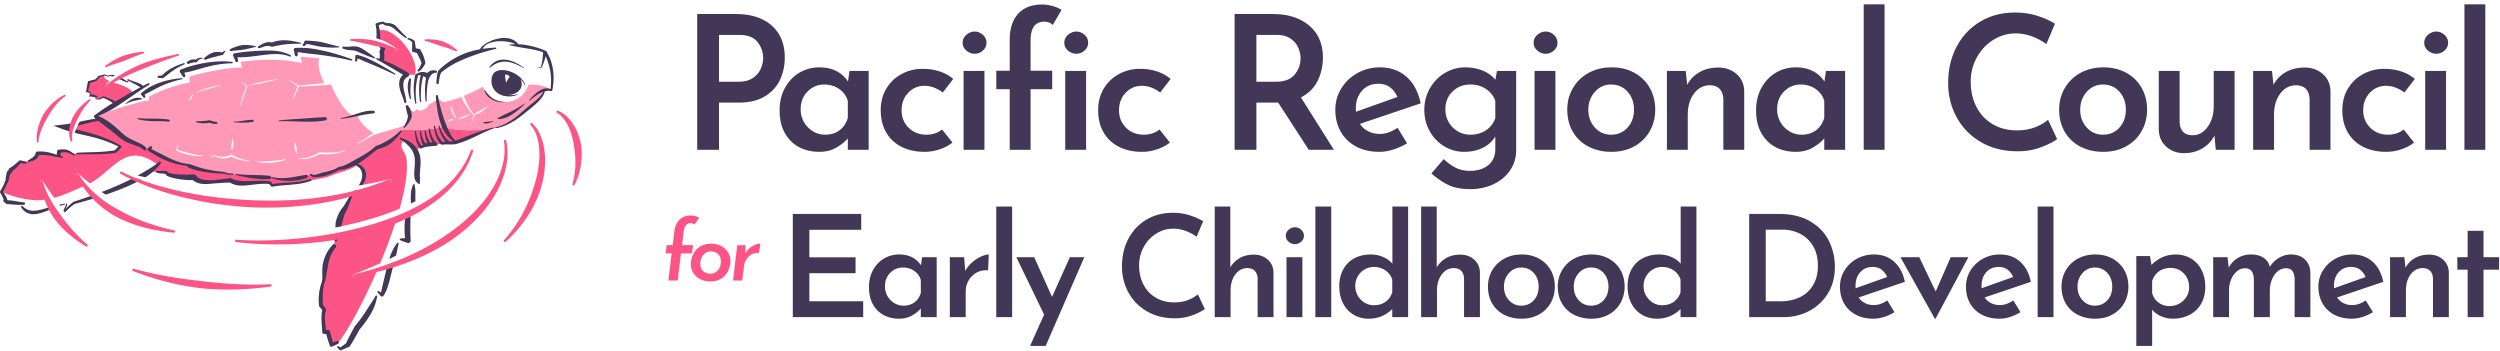 <svg xmlns="http://www.w3.org/2000/svg" width="1731" height="243"><g fill="none" fill-rule="evenodd"><path fill="#423757" d="M716.076 178.065l12.359 27.487 12.358-27.487h10.004l-26.777 61.453h-10.788l9.71-21.695-19.224-39.758h12.358zm790.359-1.865c3.857 0 7.356.917 10.495 2.749 3.138 1.832 5.59 4.45 7.356 7.853 1.765 3.403 2.648 7.363 2.648 11.878 0 4.45-.964 8.344-2.894 11.682-1.929 3.338-4.61 5.89-8.042 7.657-3.432 1.767-7.307 2.65-11.623 2.65a19.67 19.67 0 01-7.944-1.668c-2.551-1.113-4.643-2.618-6.278-4.516v25.033h-10.985V177.28h9.513l.981 6.185a24.814 24.814 0 017.504-5.301c2.844-1.31 5.934-1.964 9.269-1.964zm122.266 0c5.624 0 10.299 1.653 14.027 4.958 3.726 3.305 6.211 7.968 7.454 13.988l-31.976 10.799a11.127 11.127 0 004.415 3.926c1.83.917 3.857 1.375 6.08 1.375 3.074 0 6.18-1.08 9.32-3.24l5 8.148a32.36 32.36 0 01-7.16 3.288c-2.55.819-5.002 1.228-7.355 1.228-4.774 0-8.91-.95-12.409-2.847-3.498-1.898-6.179-4.516-8.042-7.854-1.863-3.337-2.796-7.166-2.796-11.485 0-4.057 1.047-7.788 3.139-11.19 2.092-3.404 4.938-6.104 8.533-8.1 3.597-1.996 7.52-2.994 11.77-2.994zm-1006.131 0c6.735 0 11.77 2.487 15.104 7.46l.785-5.595h10.103v41.525h-10.985v-5.988c-1.505 1.767-3.532 3.386-6.082 4.859-2.55 1.472-5.525 2.209-8.925 2.209-3.99 0-7.553-.835-10.691-2.504-3.14-1.668-5.624-4.139-7.456-7.411-1.83-3.272-2.745-7.232-2.745-11.878 0-4.516.948-8.492 2.844-11.927 1.897-3.436 4.43-6.087 7.601-7.952 3.172-1.865 6.654-2.798 10.447-2.798zm828.174 0c4.513 0 8.518.966 12.016 2.896 3.499 1.93 6.196 4.581 8.093 7.952 1.895 3.37 2.844 7.15 2.844 11.338 0 4.188-.949 7.968-2.844 11.338-1.897 3.37-4.594 6.037-8.093 8-3.498 1.964-7.536 2.946-12.113 2.946-4.447 0-8.435-.9-11.967-2.7-3.53-1.8-6.293-4.385-8.288-7.755-1.994-3.37-2.991-7.313-2.991-11.83 0-4.122.997-7.885 2.991-11.288 1.995-3.403 4.757-6.07 8.288-8 3.532-1.931 7.553-2.897 12.064-2.897zm-66.065 0c5.625 0 10.3 1.653 14.027 4.958 3.727 3.305 6.212 7.968 7.454 13.988l-31.975 10.799a11.123 11.123 0 004.414 3.926c1.83.917 3.858 1.375 6.08 1.375 3.074 0 6.181-1.08 9.32-3.24l5.002 8.148a32.36 32.36 0 01-7.16 3.288c-2.551.819-5.003 1.228-7.357 1.228-4.774 0-8.909-.95-12.407-2.847-3.499-1.898-6.18-4.516-8.044-7.854-1.863-3.337-2.794-7.166-2.794-11.485 0-4.057 1.045-7.788 3.138-11.19 2.093-3.404 4.937-6.104 8.533-8.1 3.596-1.996 7.52-2.994 11.77-2.994zm-55.786 1.865l11.378 23.757 10.395-23.757h12.261l-22.755 42.605h-.49l-23.834-42.605h13.045zm-31.463-1.865c5.623 0 10.298 1.653 14.024 4.958 3.728 3.305 6.213 7.968 7.456 13.988l-31.976 10.799a11.123 11.123 0 004.414 3.926c1.83.917 3.858 1.375 6.082 1.375 3.073 0 6.179-1.08 9.317-3.24l5.003 8.148a32.36 32.36 0 01-7.16 3.288c-2.551.819-5.003 1.228-7.357 1.228-4.774 0-8.909-.95-12.407-2.847-3.499-1.898-6.18-4.516-8.043-7.854-1.864-3.337-2.795-7.166-2.795-11.485 0-4.057 1.045-7.788 3.138-11.19 2.092-3.404 4.936-6.104 8.533-8.1 3.596-1.996 7.52-2.994 11.77-2.994zm-122.834-33.18v76.57h-10.986v-5.596c-4.577 4.45-10.004 6.676-16.282 6.676-3.858 0-7.34-.917-10.446-2.749-3.105-1.833-5.54-4.45-7.307-7.853-1.766-3.403-2.648-7.363-2.648-11.878 0-4.516.932-8.443 2.795-11.78 1.864-3.338 4.447-5.874 7.749-7.608 3.302-1.735 7.045-2.602 11.23-2.602 3.009 0 5.853.573 8.534 1.718 2.68 1.145 4.838 2.7 6.473 4.663v-39.56h10.888zm-72.66 33.18c4.513 0 8.518.966 12.017 2.896 3.498 1.93 6.195 4.581 8.092 7.952 1.896 3.37 2.844 7.15 2.844 11.338 0 4.188-.948 7.968-2.844 11.338-1.897 3.37-4.594 6.037-8.092 8-3.499 1.964-7.537 2.946-12.113 2.946-4.447 0-8.435-.9-11.966-2.7-3.532-1.8-6.294-4.385-8.288-7.755-1.996-3.37-2.993-7.313-2.993-11.83 0-4.122.997-7.885 2.993-11.288 1.994-3.403 4.756-6.07 8.288-8 3.53-1.931 7.551-2.897 12.063-2.897zm-48.333 0c4.513 0 8.518.966 12.016 2.896 3.499 1.93 6.196 4.581 8.092 7.952 1.896 3.37 2.845 7.15 2.845 11.338 0 4.188-.949 7.968-2.845 11.338-1.896 3.37-4.593 6.037-8.092 8-3.498 1.964-7.536 2.946-12.113 2.946-4.447 0-8.435-.9-11.967-2.7-3.53-1.8-6.293-4.385-8.288-7.755-1.994-3.37-2.991-7.313-2.991-11.83 0-4.122.997-7.885 2.99-11.288 1.996-3.403 4.758-6.07 8.289-8 3.532-1.931 7.553-2.897 12.064-2.897zm-78.619-33.18v76.57H964v-5.596c-4.578 4.45-10.004 6.676-16.282 6.676-3.858 0-7.34-.917-10.446-2.749-3.106-1.833-5.542-4.45-7.308-7.853-1.764-3.403-2.647-7.363-2.647-11.878 0-4.516.931-8.443 2.794-11.78 1.865-3.338 4.447-5.874 7.75-7.608 3.302-1.735 7.046-2.602 11.23-2.602 3.008 0 5.852.573 8.533 1.718 2.68 1.145 4.84 2.7 6.475 4.663v-39.56h10.886zm-163.026 4.32c4.185 0 8.059.556 11.623 1.668 3.563 1.113 6.72 2.52 9.465 4.221l-4.512 10.7c-5.295-3.73-10.69-5.595-16.183-5.595-4.185 0-8.093 1.129-11.722 3.387-3.628 2.258-6.522 5.334-8.68 9.227-2.158 3.894-3.236 8.165-3.236 12.811 0 4.908.997 9.31 2.991 13.203 1.994 3.894 4.838 6.938 8.534 9.13 3.694 2.192 7.96 3.288 12.8 3.288 3.465 0 6.587-.523 9.367-1.57 2.778-1.047 5.116-2.389 7.013-4.025l4.806 10.21c-2.093 1.505-4.987 2.944-8.681 4.319-3.694 1.374-7.732 2.061-12.113 2.061-7.39 0-13.847-1.62-19.372-4.86-5.526-3.239-9.776-7.59-12.75-13.055-2.976-5.465-4.464-11.47-4.464-18.014 0-7.133 1.488-13.514 4.463-19.142s7.128-10.03 12.457-13.204c5.328-3.174 11.394-4.76 18.194-4.76zm869.981 28.958c3.858 0 7.078 1.162 9.662 3.485 2.582 2.324 3.907 5.318 3.972 8.983v30.824h-10.985v-26.898c-.131-2.16-.77-3.861-1.913-5.104-1.145-1.244-2.86-1.898-5.15-1.964-3.4 0-6.196 1.456-8.385 4.369-2.191 2.912-3.287 6.626-3.287 11.141v18.456h-10.985v-41.525h9.907l.784 7.363c1.504-2.88 3.678-5.121 6.523-6.724 2.844-1.604 6.13-2.406 9.857-2.406zm-997.304-.098l-.49 10.995c-3.008-.262-5.69.278-8.043 1.62-2.355 1.341-4.185 3.174-5.493 5.497-1.308 2.323-1.961 4.794-1.961 7.412v17.866H657.66v-41.525h9.907l.785 9.62c1.11-2.224 2.681-4.22 4.708-5.987 2.027-1.767 4.103-3.125 6.228-4.074 2.126-.95 3.907-1.424 5.346-1.424zm-88.33-28.075v10.994h-35.899v19.045h31.975v10.994h-31.975v19.437h37.272v10.995H548.93v-71.465h47.375zm398.47-5.105v42.113c1.57-2.683 3.743-4.826 6.523-6.43 2.78-1.603 6.032-2.405 9.76-2.405 3.857 0 7.078 1.162 9.661 3.485 2.583 2.324 3.906 5.318 3.972 8.983v30.824h-10.986v-26.898c-.13-2.16-.768-3.861-1.912-5.104-1.144-1.244-2.86-1.898-5.15-1.964-3.4 0-6.195 1.473-8.385 4.418-2.191 2.945-3.287 6.642-3.287 11.092v18.456h-10.985v-76.57h10.79zm427.058 0v76.57h-10.986v-76.57h10.986zm-721.036 0v76.57H689.81v-76.57h10.986zm885.456 33.18c4.054 0 7.275 1.146 9.662 3.436 2.386 2.29 3.645 5.301 3.776 9.031v30.923h-10.888v-26.701c-.13-2.226-.62-3.943-1.47-5.154-.85-1.21-2.256-1.882-4.218-2.013-3.401 0-6.147 1.522-8.24 4.565-2.092 3.043-3.171 6.594-3.236 10.651v18.652h-11.084v-26.701c-.13-2.16-.637-3.862-1.52-5.105-.883-1.244-2.337-1.93-4.365-2.062-2.223 0-4.185.72-5.885 2.16-1.7 1.44-3.024 3.338-3.972 5.694a19.535 19.535 0 00-1.422 7.362v18.652h-10.985v-41.525h9.906l.882 7.265c1.57-2.945 3.695-5.203 6.376-6.774 2.68-1.57 5.754-2.356 9.22-2.356 3.334 0 6.13.737 8.386 2.21 2.255 1.471 3.744 3.582 4.463 6.33 1.7-2.683 3.857-4.777 6.473-6.282 2.616-1.505 5.33-2.258 8.141-2.258zm-664.506-33.18v76.57H910.76v-76.57h10.986zm-19.987 35.046v41.524h-10.986v-41.524h10.986zm817.824-18.26v18.26h10.781v8.638h-10.78v32.886h-10.993v-32.886h-7.155v-8.639h7.155v-18.258h10.992zM851.857 143.02v42.113c1.569-2.683 3.743-4.826 6.522-6.43 2.779-1.603 6.032-2.405 9.76-2.405 3.858 0 7.079 1.162 9.66 3.485 2.583 2.324 3.908 5.318 3.973 8.983v30.824h-10.985v-26.898c-.131-2.16-.77-3.861-1.913-5.104-1.144-1.244-2.86-1.898-5.149-1.964-3.401 0-6.195 1.473-8.386 4.418-2.191 2.945-3.287 6.642-3.287 11.092v18.456h-10.985v-76.57h10.79zm379.584 5.105c8.958 0 16.364 1.767 22.215 5.3 5.853 3.535 10.12 8.083 12.8 13.646 2.68 5.563 4.022 11.485 4.022 17.768 0 6.937-1.618 13.04-4.856 18.308-3.236 5.268-7.569 9.326-12.995 12.173-5.428 2.846-11.345 4.27-17.754 4.27h-23.736v-71.465zM1503 185.526c-3.203 0-5.901.785-8.09 2.356-2.192 1.57-3.777 3.763-4.758 6.577v8.344c.653 2.684 2.076 4.876 4.266 6.577 2.191 1.702 4.79 2.553 7.798 2.553 2.42 0 4.66-.573 6.72-1.718 2.058-1.145 3.71-2.7 4.952-4.663 1.243-1.963 1.863-4.188 1.863-6.675 0-3.861-1.225-7.052-3.677-9.572-2.452-2.52-5.477-3.779-9.074-3.779zm-52.55-.294c-3.4 0-6.245 1.292-8.533 3.877-2.29 2.585-3.434 5.71-3.434 9.375 0 3.73 1.144 6.855 3.434 9.375 2.288 2.52 5.132 3.78 8.532 3.78 3.532 0 6.425-1.244 8.68-3.731 2.257-2.487 3.385-5.628 3.385-9.424 0-3.796-1.128-6.953-3.384-9.473-2.256-2.52-5.149-3.78-8.68-3.78zm-348.808 0c-3.4 0-6.244 1.292-8.533 3.877-2.29 2.585-3.433 5.71-3.433 9.375 0 3.73 1.144 6.855 3.433 9.375 2.289 2.52 5.133 3.78 8.533 3.78 3.53 0 6.425-1.244 8.68-3.731 2.256-2.487 3.384-5.628 3.384-9.424 0-3.796-1.128-6.953-3.384-9.473-2.255-2.52-5.15-3.78-8.68-3.78zm-476.425 0c-3.466 0-6.408 1.227-8.827 3.68-2.42 2.455-3.63 5.58-3.63 9.376 0 2.487.589 4.744 1.765 6.773 1.178 2.029 2.747 3.632 4.709 4.81a12.162 12.162 0 006.375 1.767c3.008 0 5.542-.769 7.602-2.307 2.06-1.538 3.515-3.714 4.365-6.528v-9.031c-.785-2.552-2.306-4.614-4.562-6.184-2.256-1.571-4.854-2.356-7.797-2.356zm428.091 0c-3.4 0-6.244 1.292-8.532 3.877-2.29 2.585-3.434 5.71-3.434 9.375 0 3.73 1.144 6.855 3.434 9.375 2.288 2.52 5.132 3.78 8.532 3.78 3.532 0 6.425-1.244 8.68-3.731 2.257-2.487 3.385-5.628 3.385-9.424 0-3.796-1.128-6.953-3.384-9.473-2.256-2.52-5.149-3.78-8.68-3.78zm97.55-.393c-2.289 0-4.414.573-6.375 1.718-1.962 1.145-3.531 2.716-4.708 4.712-1.177 1.996-1.766 4.237-1.766 6.724s.589 4.745 1.766 6.774c1.177 2.028 2.746 3.632 4.708 4.81a12.163 12.163 0 006.376 1.767c3.138 0 5.819-.786 8.042-2.356 2.224-1.57 3.793-3.763 4.708-6.577v-8.835c-.784-2.553-2.337-4.647-4.659-6.283-2.32-1.636-5.019-2.454-8.091-2.454zm-199.61 0c-2.29 0-4.415.573-6.376 1.718-1.962 1.145-3.532 2.716-4.708 4.712-1.177 1.996-1.765 4.237-1.765 6.724s.588 4.745 1.765 6.774c1.176 2.028 2.746 3.632 4.708 4.81a12.16 12.16 0 006.375 1.767c3.138 0 5.82-.786 8.043-2.356 2.223-1.57 3.792-3.763 4.708-6.577v-8.835c-.785-2.553-2.338-4.647-4.659-6.283-2.321-1.636-5.019-2.454-8.092-2.454zm283.33-25.818h-11.966v49.574h10.201c5.1 0 9.596-.949 13.487-2.847 3.89-1.898 6.93-4.695 9.121-8.393 2.19-3.697 3.286-8.131 3.286-13.301 0-5.629-1.193-10.324-3.58-14.087-2.386-3.763-5.427-6.528-9.122-8.295-3.695-1.767-7.504-2.65-11.427-2.65zm149.218 25.818c-3.465 0-6.294 1.21-8.484 3.632-2.19 2.421-3.286 5.563-3.286 9.424 0 .72.033 1.276.098 1.669l21.775-7.755c-.85-2.03-2.093-3.698-3.727-5.007-1.635-1.309-3.76-1.963-6.376-1.963zm-87.251 0c-3.465 0-6.294 1.21-8.484 3.632-2.19 2.421-3.285 5.563-3.285 9.424 0 .72.032 1.276.097 1.669l21.775-7.755c-.85-2.03-2.093-3.698-3.727-5.007-1.635-1.309-3.76-1.963-6.376-1.963zm331.273 0c-3.466 0-6.294 1.21-8.485 3.632-2.19 2.421-3.285 5.563-3.285 9.424 0 .72.032 1.276.098 1.669l21.775-7.755c-.85-2.03-2.093-3.698-3.728-5.007-1.634-1.309-3.76-1.963-6.375-1.963zm-731.16-27.487c1.57 0 2.991.573 4.266 1.718 1.275 1.146 1.913 2.536 1.913 4.172 0 1.636-.638 3.01-1.913 4.123-1.275 1.113-2.697 1.67-4.266 1.67-1.635 0-3.106-.557-4.414-1.67-1.308-1.112-1.962-2.487-1.962-4.123 0-1.636.654-3.026 1.962-4.172 1.308-1.145 2.78-1.718 4.414-1.718zM1014.453 46.64c4.557 0 8.708.796 12.448 2.39 3.741 1.59 6.558 3.679 8.45 6.26l1.162-6.197h13.287v54.873c0 5.078-1.355 9.66-4.065 13.75-2.708 4.088-6.493 7.316-11.351 9.683-4.86 2.367-10.342 3.55-16.448 3.55-5.935 0-10.88-.925-14.836-2.775-3.956-1.85-7.955-4.54-11.997-8.07l8.515-9.941c2.752 2.582 5.546 4.583 8.385 6.003 2.838 1.42 6.062 2.13 9.675 2.13 5.332 0 9.59-1.312 12.771-3.937 3.182-2.626 4.816-6.176 4.902-10.651V94.54c-1.892 3.184-4.709 5.745-8.45 7.68-3.74 1.938-8.105 2.906-13.094 2.906-4.988 0-9.59-1.27-13.803-3.808-4.214-2.54-7.568-6.026-10.061-10.458-2.496-4.433-3.742-9.36-3.742-14.784 0-5.508 1.311-10.523 3.935-15.04 2.623-4.52 6.105-8.049 10.449-10.588 4.343-2.539 8.966-3.809 13.868-3.809zm494.723 2.453v35.376c.258 6.025 3.224 9.081 8.9 9.167 4.215 0 7.72-1.936 10.514-5.81 2.795-3.873 4.192-8.737 4.192-14.59V49.093h14.449v54.615h-13.03l-.903-9.814c-1.892 3.701-4.686 6.65-8.385 8.844-3.698 2.196-7.912 3.293-12.642 3.293-4.987 0-9.138-1.528-12.449-4.584-3.31-3.054-5.009-6.992-5.095-11.814v-40.54h14.449zm141.558-1.42c8.6 0 15.695 2.324 21.286 6.972l-7.225 9.425c-1.634-1.291-3.547-2.389-5.74-3.292-2.194-.904-4.537-1.356-7.031-1.356-4.386 0-8.106 1.614-11.158 4.841-3.054 3.228-4.58 7.252-4.58 12.072 0 4.821 1.612 8.844 4.838 12.072 3.224 3.229 7.33 4.843 12.32 4.843 4.3 0 7.911-1.205 10.835-3.617l7.225 9.039c-2.41 1.98-5.354 3.55-8.838 4.712-3.482 1.162-6.987 1.743-10.513 1.743-6.02 0-11.331-1.161-15.933-3.485-4.6-2.325-8.148-5.66-10.642-10.006-2.494-4.348-3.741-9.447-3.741-15.3 0-5.767 1.333-10.824 4-15.171 2.665-4.346 6.213-7.682 10.641-10.007 4.43-2.323 9.182-3.485 14.256-3.485zm-194.278-1.033c5.934 0 11.202 1.27 15.802 3.809 4.602 2.54 8.15 6.024 10.644 10.458 2.494 4.433 3.74 9.403 3.74 14.912 0 5.51-1.246 10.48-3.74 14.912-2.494 4.433-6.042 7.94-10.644 10.523-4.6 2.582-9.91 3.873-15.931 3.873-5.848 0-11.094-1.184-15.738-3.55-4.645-2.367-8.278-5.767-10.901-10.2-2.622-4.433-3.935-9.618-3.935-15.558 0-5.422 1.313-10.372 3.935-14.848 2.623-4.475 6.256-7.983 10.901-10.522 4.644-2.539 9.934-3.809 15.867-3.809zm-889.169 0c8.858 0 15.48 3.271 19.866 9.812l1.032-7.36h13.288v54.616h-14.448V95.83c-1.978 2.324-4.645 4.454-7.998 6.39-3.355 1.937-7.268 2.905-11.74 2.905-5.246 0-9.933-1.098-14.061-3.292-4.128-2.195-7.396-5.445-9.804-9.748-2.408-4.303-3.612-9.511-3.612-15.622 0-5.94 1.247-11.169 3.74-15.687 2.495-4.52 5.827-8.006 9.998-10.458 4.172-2.453 8.751-3.68 13.74-3.68zm676.102 0c8.858 0 15.48 3.271 19.867 9.812l1.031-7.36h13.287v54.616h-14.448V95.83c-1.978 2.324-4.644 4.454-7.998 6.39-3.354 1.937-7.267 2.905-11.739 2.905-5.247 0-9.933-1.098-14.062-3.292-4.128-2.195-7.396-5.445-9.804-9.748-2.407-4.303-3.611-9.511-3.611-15.622 0-5.94 1.246-11.169 3.74-15.687 2.495-4.52 5.828-8.006 9.998-10.458 4.171-2.453 8.75-3.68 13.74-3.68zm-127.497 0c5.934 0 11.2 1.27 15.802 3.809 4.601 2.54 8.148 6.024 10.642 10.458 2.495 4.433 3.742 9.403 3.742 14.912 0 5.51-1.247 10.48-3.742 14.912-2.494 4.433-6.04 7.94-10.642 10.523-4.601 2.582-9.912 3.873-15.932 3.873-5.847 0-11.093-1.184-15.738-3.55-4.644-2.367-8.277-5.767-10.9-10.2-2.624-4.433-3.935-9.618-3.935-15.558 0-5.422 1.31-10.372 3.934-14.848 2.624-4.475 6.257-7.983 10.9-10.522 4.646-2.539 9.934-3.809 15.869-3.809zm-477.18 1.033c8.6 0 15.695 2.324 21.285 6.972l-7.224 9.425c-1.634-1.291-3.548-2.389-5.74-3.292-2.194-.904-4.537-1.356-7.03-1.356-4.388 0-8.107 1.614-11.16 4.841-3.053 3.228-4.58 7.252-4.58 12.072 0 4.821 1.613 8.844 4.838 12.072 3.225 3.229 7.332 4.843 12.32 4.843 4.3 0 7.912-1.205 10.836-3.617l7.224 9.039c-2.408 1.98-5.353 3.55-8.837 4.712-3.483 1.162-6.988 1.743-10.514 1.743-6.02 0-11.33-1.161-15.931-3.485-4.602-2.325-8.149-5.66-10.643-10.006-2.493-4.348-3.741-9.447-3.741-15.3 0-5.767 1.334-10.824 4-15.171 2.665-4.346 6.212-7.682 10.642-10.007 4.43-2.323 9.18-3.485 14.255-3.485zm316.7-1.033c7.397 0 13.546 2.173 18.448 6.52 4.902 4.348 8.17 10.48 9.804 18.4l-42.055 14.2c1.462 2.238 3.397 3.96 5.805 5.166 2.408 1.205 5.074 1.807 7.998 1.807 4.043 0 8.127-1.42 12.255-4.26l6.58 10.715a42.526 42.526 0 01-9.418 4.325c-3.354 1.076-6.58 1.614-9.675 1.614-6.278 0-11.718-1.247-16.318-3.743-4.601-2.498-8.127-5.94-10.579-10.33-2.45-4.39-3.676-9.425-3.676-15.105 0-5.338 1.375-10.244 4.127-14.72 2.753-4.475 6.494-8.026 11.225-10.65 4.73-2.626 9.89-3.939 15.479-3.939zm-166.154 1.033c8.6 0 15.695 2.324 21.284 6.972l-7.223 9.425c-1.634-1.291-3.547-2.389-5.74-3.292-2.194-.904-4.538-1.356-7.031-1.356-4.386 0-8.107 1.614-11.16 4.841-3.052 3.228-4.579 7.252-4.579 12.072 0 4.821 1.613 8.844 4.838 12.072 3.224 3.229 7.331 4.843 12.319 4.843 4.3 0 7.913-1.205 10.837-3.617l7.223 9.039c-2.408 1.98-5.353 3.55-8.836 4.712-3.484 1.162-6.987 1.743-10.514 1.743-6.02 0-11.33-1.161-15.932-3.485-4.6-2.325-8.148-5.66-10.642-10.006-2.494-4.348-3.742-9.447-3.742-15.3 0-5.767 1.334-10.824 4-15.171 2.666-4.346 6.214-7.682 10.642-10.007 4.43-2.323 9.18-3.485 14.256-3.485zm605.838-38.991c5.504 0 10.599.73 15.286 2.194 4.688 1.463 8.837 3.314 12.449 5.552l-5.934 14.073c-6.966-4.906-14.061-7.358-21.285-7.358-5.505 0-10.643 1.484-15.416 4.453-4.773 2.97-8.58 7.015-11.417 12.137-2.838 5.121-4.257 10.737-4.257 16.849 0 6.455 1.312 12.244 3.934 17.365 2.624 5.121 6.365 9.124 11.223 12.008 4.86 2.883 10.472 4.325 16.836 4.325 4.557 0 8.664-.689 12.32-2.066 3.655-1.377 6.73-3.142 9.223-5.294l6.322 13.428c-2.753 1.98-6.558 3.873-11.418 5.68-4.86 1.808-10.17 2.712-15.931 2.712-9.718 0-18.212-2.13-25.478-6.391-7.267-4.261-12.858-9.984-16.77-17.171-3.914-7.188-5.87-15.085-5.87-23.693 0-9.381 1.956-17.774 5.87-25.177 3.912-7.402 9.373-13.19 16.383-17.364 7.009-4.175 14.985-6.262 23.93-6.262zm-205.33 38.087c5.075 0 9.31 1.528 12.708 4.584 3.397 3.055 5.138 6.993 5.224 11.814v40.54h-14.448V68.33c-.172-2.84-1.011-5.078-2.515-6.713-1.506-1.637-3.763-2.498-6.773-2.584-4.473 0-8.15 1.916-11.03 5.746-2.881 3.83-4.322 8.715-4.322 14.654v24.274h-14.447V49.092h13.029l1.032 9.683c1.978-3.787 4.837-6.734 8.578-8.844 3.741-2.108 8.062-3.163 12.964-3.163zm-508.14 2.325v54.614h-14.448V49.093h14.448zM1304.88 3v100.707h-14.448V3h14.448zm415.945 0v100.707h-14.448V3h14.448zm-125.132 43.768c5.073 0 9.31 1.528 12.706 4.584 3.397 3.055 5.14 6.993 5.226 11.814v40.54h-14.449V68.33c-.172-2.84-1.01-5.078-2.516-6.713-1.505-1.637-3.763-2.498-6.773-2.584-4.471 0-8.148 1.916-11.03 5.746-2.88 3.83-4.32 8.715-4.32 14.654v24.274h-14.45V49.092h13.03l1.032 9.683c1.979-3.787 4.838-6.734 8.58-8.844 3.74-2.108 8.062-3.163 12.964-3.163zM881.28 9.714c10.491 0 18.898 2.668 25.219 8.004 6.321 5.337 9.482 12.74 9.482 22.207 0 5.768-1.226 11.125-3.677 16.075-2.451 4.95-6.3 8.757-11.546 11.426l22.834 36.28h-17.416L885.02 71.04h-15.093v32.667h-15.093V9.714zM721.574 3.129c2.15 0 4.473.323 6.967.968 2.494.646 4.643 1.571 6.45 2.776l-6.064 10.458c-1.462-1.549-3.396-2.324-5.805-2.324-6.364 0-9.546 4.304-9.546 12.91v21.046h14.965v12.782h-14.965v41.962h-14.448V61.745h-9.288V48.963h9.288V27.531c0-7.661 1.935-13.642 5.805-17.947 3.87-4.304 9.417-6.455 16.64-6.455zM509.322 9.714c10.664 0 19.006 2.668 25.027 8.004 6.02 5.337 9.03 12.74 9.03 22.207 0 5.423-1.075 10.48-3.225 15.17-2.15 4.692-5.612 8.522-10.385 11.492-4.773 2.97-10.9 4.453-18.383 4.453h-13.545v32.667h-15.093V9.714zm1184.326 39.379v54.614H1679.2V49.093h14.448zm-941.63 0v54.614H737.57V49.093h14.448zm324.957 0v54.614h-14.448V49.093h14.448zm38.53 9.424c-4.473 0-8.214 1.7-11.224 5.1-3.01 3.4-4.515 7.51-4.515 12.33 0 4.907 1.505 9.017 4.515 12.33 3.01 3.314 6.751 4.972 11.223 4.972 4.644 0 8.45-1.636 11.417-4.908 2.967-3.27 4.45-7.401 4.45-12.393 0-4.994-1.483-9.146-4.45-12.46-2.967-3.313-6.773-4.971-11.417-4.971zm-97.44 0c-4.902 0-9.009 1.614-12.32 4.842-3.31 3.228-4.967 7.337-4.967 12.33 0 3.271.774 6.241 2.322 8.91 1.548 2.667 3.634 4.775 6.256 6.326 2.624 1.549 5.527 2.324 8.709 2.324 4.213 0 7.848-1.033 10.9-3.1 3.053-2.066 5.182-4.862 6.386-8.391V69.879c-1.204-3.443-3.354-6.197-6.45-8.262-3.097-2.067-6.709-3.1-10.836-3.1zm-447.295 0c-4.558 0-8.428 1.614-11.61 4.842-3.182 3.228-4.773 7.337-4.773 12.33 0 3.271.774 6.241 2.322 8.91 1.548 2.667 3.612 4.775 6.192 6.326a15.998 15.998 0 008.385 2.324c3.956 0 7.289-1.012 9.998-3.035 2.71-2.022 4.623-4.885 5.74-8.586V69.75c-1.031-3.356-3.03-6.067-5.998-8.132-2.967-2.067-6.386-3.1-10.256-3.1zm676.101 0c-4.557 0-8.427 1.614-11.61 4.842-3.18 3.228-4.772 7.337-4.772 12.33 0 3.271.773 6.241 2.321 8.91 1.548 2.667 3.612 4.775 6.192 6.326a16.002 16.002 0 008.385 2.324c3.957 0 7.29-1.012 9.998-3.035 2.71-2.022 4.623-4.885 5.74-8.586V69.75c-1.031-3.356-3.03-6.067-5.998-8.132-2.967-2.067-6.385-3.1-10.256-3.1zm209.198 0c-4.472 0-8.214 1.7-11.223 5.1-3.01 3.4-4.515 7.51-4.515 12.33 0 4.907 1.505 9.017 4.515 12.33 3.01 3.314 6.75 4.972 11.223 4.972 4.645 0 8.45-1.636 11.417-4.908 2.966-3.27 4.45-7.401 4.45-12.393 0-4.994-1.484-9.146-4.45-12.46-2.967-3.313-6.772-4.971-11.417-4.971zM954.252 58c-4.558 0-8.278 1.593-11.16 4.778-2.88 3.184-4.32 7.316-4.32 12.395 0 .947.042 1.678.128 2.194l28.639-10.2c-1.118-2.668-2.752-4.862-4.902-6.584-2.15-1.722-4.945-2.583-8.385-2.583zM511.773 24.174h-13.932v32.407h13.545c4.128 0 7.46-.883 9.998-2.647 2.537-1.765 4.343-3.917 5.418-6.455 1.075-2.54 1.613-4.97 1.613-7.296 0-3.96-1.27-7.616-3.806-10.974-2.537-3.357-6.816-5.035-12.836-5.035zm372.087 0h-13.933v32.407h13.417c6.02 0 10.384-1.658 13.093-4.97 2.709-3.315 4.063-7.037 4.063-11.17 0-2.41-.516-4.84-1.548-7.294-1.031-2.453-2.795-4.562-5.289-6.327-2.494-1.764-5.762-2.646-9.803-2.646zM745.31 21.85c2.064 0 3.935.754 5.611 2.26 1.678 1.506 2.515 3.336 2.515 5.488 0 2.151-.837 3.959-2.515 5.422-1.676 1.463-3.547 2.195-5.61 2.195-2.152 0-4.086-.732-5.806-2.195-1.72-1.463-2.58-3.27-2.58-5.422 0-2.152.86-3.982 2.58-5.488 1.72-1.506 3.654-2.26 5.805-2.26zm-70.393 0c2.065 0 3.934.754 5.612 2.26 1.677 1.506 2.515 3.336 2.515 5.488 0 2.151-.838 3.959-2.515 5.422-1.678 1.463-3.547 2.195-5.612 2.195-2.15 0-4.084-.732-5.804-2.195-1.72-1.463-2.582-3.27-2.582-5.422 0-2.152.862-3.982 2.582-5.488 1.72-1.506 3.654-2.26 5.804-2.26zm1012.023 0c2.064 0 3.934.754 5.61 2.26 1.678 1.506 2.517 3.336 2.517 5.488 0 2.151-.839 3.959-2.516 5.422-1.677 1.463-3.547 2.195-5.611 2.195-2.15 0-4.086-.732-5.806-2.195-1.72-1.463-2.58-3.27-2.58-5.422 0-2.152.86-3.982 2.58-5.488 1.72-1.506 3.656-2.26 5.806-2.26zm-616.673 0c2.064 0 3.934.754 5.61 2.26 1.678 1.506 2.517 3.336 2.517 5.488 0 2.151-.839 3.959-2.516 5.422-1.677 1.463-3.547 2.195-5.611 2.195-2.15 0-4.086-.732-5.805-2.195-1.72-1.463-2.58-3.27-2.58-5.422 0-2.152.86-3.982 2.58-5.488 1.72-1.506 3.655-2.26 5.805-2.26z"/><path fill="#FD5486" d="M469.253 194.249l2.253-18.792h7.626l.751-5.724h-7.626l1.156-9.425c.5-3.855 2.156-5.782 4.968-5.782 1.078 0 1.887.347 2.426 1.04l3.351-4.683c-.77-.54-1.694-.954-2.773-1.243-1.078-.29-2.099-.434-3.062-.434-3.235 0-5.835.964-7.8 2.891-1.963 1.928-3.157 4.607-3.58 8.037l-1.156 9.599h-4.16l-.751 5.724h4.16l-2.254 18.792h6.471zm22.287.636c3.428 0 6.201-.762 8.32-2.284 2.118-1.523 3.63-3.364 4.535-5.522.905-2.159 1.357-4.24 1.357-6.245 0-2.467-.616-4.616-1.849-6.447a12.035 12.035 0 00-4.852-4.192c-2.003-.964-4.14-1.445-6.413-1.445-3.274 0-5.98.713-8.117 2.139-2.138 1.426-3.698 3.209-4.68 5.348-.982 2.14-1.473 4.327-1.473 6.563 0 2.583.655 4.79 1.964 6.62 1.31 1.831 2.976 3.2 4.998 4.106 2.022.906 4.092 1.359 6.21 1.359zm.173-5.378c-1.771 0-3.35-.578-4.737-1.734-1.386-1.157-2.08-2.91-2.08-5.262 0-1.31.27-2.612.81-3.903a7.883 7.883 0 012.483-3.238c1.117-.867 2.523-1.3 4.218-1.3 1.001 0 2.022.23 3.062.693 1.04.463 1.916 1.214 2.628 2.255.713 1.04 1.07 2.41 1.07 4.105 0 1.31-.26 2.602-.78 3.874a7.693 7.693 0 01-2.456 3.21c-1.117.867-2.523 1.3-4.218 1.3zm22.23 4.742l1.329-10.524c.192-1.542.75-2.997 1.675-4.365a9.912 9.912 0 013.61-3.238c1.484-.79 3.111-1.109 4.883-.954l1.097-6.476c-1.733 0-3.64.617-5.72 1.85-2.079 1.234-3.697 2.891-4.852 4.973l.347-5.725h-5.835l-2.947 24.459h6.413zm-238.888-44.108c-3.206 10.415-7.316 21.45-11.79 32.135a271.324 271.324 0 01-18.807 7.805.81.81 0 00.517 1.537 273.486 273.486 0 0016.707-5.608c-9.432 21.944-20.145 41.874-27.302 51.112-.372.48-.855.963-1.414 1.44a3.768 3.768 0 00-.16-.08l-3.322.124-2.77-8.583-2.283-.377-.017-15.097-2.37-3.376 1.797-15.93 1.602-13.601 5.047-12.194c.831-.739 1.422-1.05 1.233-2.983.45-1.448.9-2.931 1.356-4.438 6.38-1.061 12.718-2.385 18.909-4.023 7.397-1.958 14.582-4.365 21.409-7.17.555-.229 1.108-.46 1.658-.693zM54.633 85.323l13.449-3.15 18.534 14.434 13.773 6.337 3.014.717 11.696 6.005-.06.163c5.022 2.104 10.288 3.606 15.739 4.652 7.168 3.232 15.34 4.667 24.02 5.191 2.081.536 4.305.807 6.678.801.66.133 1.11.197 1.848.297 7.912 1.123 16.254 1.971 24.782 2.055 6.188 1.96 15.286 1.204 26.959-1.951l1.716 1.107c.862.287 2.462.463 5.11-1.384 3.934.051 8.292-1.71 12.794-4.08 5.011-.811 9.473-3.06 13.621-6.124l.261.318 12.167-8.019 13.737-8.69.269.144c1.254-1.45 2.573-2.95 3.804-4.5 10.88.722 20.254.168 28.761-2.018 5.377 2.572 17.257 3.375 32.231 1.533l.043.525-24.538 9.033-6.242.385c-4.069.759-8.313 1.128-12.633 1.324-3.006 1.053-5.99 2.148-8.796 3.587l.18 1.502c-1.81-3.471-4.988-6.41-8.272-8.55-3.614 6.416 1.401 6.51 2.247 13.808.97 8.368-1.048 20.36-4.814 33.747-1.65.699-3.325 1.373-5.02 2.026-6.715 2.585-13.757 4.784-20.965 6.706a270.408 270.408 0 01-16.126 3.776c2.426-7.862 5.21-16.04 9.29-23.072a50.414 50.414 0 002.108-1.935c8.276-1.534 16.39-3.467 24.23-5.831a1.128 1.128 0 00-.613-2.17c-6.595 1.733-13.375 3.13-20.27 4.244 2.765-3.715 3.457-6.97 2.214-9.795l-.08-.176-.072-.149-.074-.145-.075-.138-.079-.14-.082-.138-.083-.134-.074-.116-.088-.132-.095-.136-.097-.135-.093-.124-.091-.118-.107-.132-.11-.134-.114-.132-.095-.107-.116-.127-.124-.131-.128-.132-.165-.163-.133-.127-.138-.129-.176-.159-.146-.126-.177-.15-.157-.128-.157-.126-.16-.124-.192-.145-.174-.127-.172-.122-.174-.121-.088-.06-.124.34-.204.14-.23.155-.292.19-.292.186-.292.18-.311.186-.133.078-.203.117-.297.167-.297.162-.297.158-.298.154-.298.15-.299.145-.299.142-.3.14-.3.134-.3.132-.3.13-.3.125-.302.123-.401.158-.101.04c-4.253 1.647-8.554 2.524-12.523 4.283-4.234 1.877-8.424 1.514-13.355 3.29l-26.584 3.288-2.116-2.095c-9.183.496-18.088.705-26.853-1.165-9.903 1.054-18.79.934-25.282-1.95l-17.776-2.256c-1.393-1.258-3.087-1.723-4.943-1.76a13.952 13.952 0 00-.26-.003l-.177.002-.178.003-.182.006-.172.008-.183.01-.236.018-.119.01-.151.012-.12.012-.153.016-.122.013-.152.018-.122.016-.154.02-.123.016-.154.022-.123.018c-1.001-.525-2.138-.612-3.326-.527l-4.123 1.647-.004-.149-.455-.149a139.35 139.35 0 002.55-1.647l5.663-4.75c-22.117-16.285-29.812 3.93-46.769 13.075-2.829-2.204-5.494-4.477-7.966-6.848a.81.81 0 00-1.187 1.104 104.987 104.987 0 006.414 7.08c-.16.07-.32.139-.482.207-8.149 3.41-14.67 6.612-21.422 8.457-2.934-4.069-5.697-8.004-8.109-11.879a.811.811 0 00-1.44.746c1.224 2.949 2.552 5.966 4.066 9.044.491 1 .999 1.999 1.523 2.999-8.68 1.603-18.287.712-32.502-4.946l3.264 6.901-3.488-7.375c2.655-4.083 4.368-8.572 5.25-13.42l7.557-6.942 4.565.063c.409-.092.765-.385 1.074-.86 2.86-.208 5.04-2.006 6.664-5.1 4.908-.357 9.707.36 14.417 1.966l.607-2.884c2.348-1.935 6.224-.429 10.86 1.526.624-.062.735-.151.938-.695 8.581.279 17.323.02 26.292-.996 1.514-.928 2.676-2.25 3.469-3.987-7.209-4.046-17.971-7.524-30.283-10.753.214-.53.432-1.047.65-1.553.54-1.252 1.122-2.4 1.676-3.504zm-3.949.925a33.163 33.163 0 00-.941 3.469 539.08 539.08 0 00-6.738-1.67l7.68-1.799zm26.618-29.572c5.467 2.013 13.393 3.763 14.493 7.843l8.26-5.099c.12.084.18.127.175.126-.102-.024-28.926 17.85-33.52 20.7l-.03-.024 18.824-11.82-6.142 3.489c-1.548-1.815-4.391-3.318-7.852-4.673-1.478 1.115-3.15 1.624-5.128 1.19l-.085-1.574-3.542-.625-.56-2.246-1.84-.831 1.422-6.287 4.808-1.475 1.92-2.124 3.913-1.223-.27.084c-.497 1.663 1.067 2.858 3.504 3.914a57.49 57.49 0 00-2.684 3.365.577.577 0 00.89.73 52.492 52.492 0 013.444-3.44zm184.62-29.793a28.052 28.052 0 00-.043-5.47c9.479-4.578 28.792 17.615 25.61 30.39l-5.44-.101-20.907-10.822-.183-.687.101.007 3.277 1.815.133-6.46.621-2.228-1.243-2.504c.451.128.904.262 1.359.403 2.976.918 5.998 2.072 9.07 3.674a.576.576 0 00.619-.973c-2.868-2.185-5.726-3.979-8.656-5.362a33.935 33.935 0 00-3.182-1.302 34.125 34.125 0 00-1.135-.38zm-.212-6.84l.011.082-.012-.087v.006zm-.063-.413l.006.04-.013-.083.007.043zm-.023-.138l.005.028-.013-.086.008.058zm-.022-.138l.003.016-.017-.097.014.081zm-.072-.417l.017.097-.02-.11.003.013zm-.025-.138l.012.067-.017-.094.005.027zm-.026-.14l.01.052-.017-.09.007.038zm-.026-.14l.007.04-.017-.092.01.053zm-.027-.139l.005.026-.02-.096.015.07zm-.028-.14l.003.015-.024-.12.02.105zm-.086-.42l.019.09-.023-.11.004.02zm-.03-.14l.014.064-.02-.095.006.03zm-.03-.141l.01.05-.02-.094.01.044zm-.031-.14l.007.035-.021-.095.014.06zm-.033-.141l.006.023-.024-.103.018.08z"/><path fill="#FF99B7" d="M321.267 66.341c7.12-2.983 13.2-6.391 13.2-6.391 3.902 13.865 26.06 15.077 31.488-1.26 5.983-.367 11.282.485 15.63 3.493l-.053.278-4.933.153c.73 5.17-27.027 26.53-33.553 26.093-.552.032-.899.068-1.41.223l-2.057.756-.043-.525c-14.974 1.842-26.854 1.039-32.23-1.533-8.508 2.186-17.883 2.74-28.762 2.019-1.23 1.548-2.55 3.048-3.804 4.499l-.269-.144-13.737 8.69-12.167 8.019-.261-.318c-4.148 3.064-8.61 5.313-13.621 6.124-4.502 2.37-8.86 4.131-12.793 4.08-2.649 1.847-4.25 1.671-5.111 1.384l-1.716-1.107c-11.673 3.155-20.771 3.91-26.96 1.951-8.527-.084-16.869-.932-24.781-2.055-.738-.1-1.188-.164-1.848-.297-2.373.006-4.597-.265-6.678-.801-8.68-.524-16.852-1.96-24.02-5.19-5.451-1.047-10.717-2.55-15.738-4.653l.06-.163-11.697-6.005-3.014-.717-11.035-5.078s-5.515-3.697-11.014-7.704l-8.25-6.426a24.731 24.731 0 01-1.718-1.63l.431-.102-1.663-1.396c.883-1.556 35.987-12.717 35.777-10.665l.365-3.118c9.33-4.652 18.712-8.243 28.202-9.606l-.324-4.146c13.058-3.802 25.175-5.91 36.363-6.343l-.984-3.942c14.023-1.768 28.12-2.287 42.44.891l-.667-4.332c4.327.227 8.581.667 12.986 1.106-1.793 4.21.169 10.758 3.31 17.104-.74.066-1.48.135-2.219.205a701.43 701.43 0 00-4.57.454c-3.71.379-7.406.775-11.1 1.14-.167-.109-1.33-.863-2.648-1.69-1.87-1.173-4.046-2.495-4.046-2.495a.13.13 0 00-.146.218s2.046 1.515 3.838 2.804c.983.707 1.89 1.343 2.32 1.645a92.42 92.42 0 00-1.394 3.62c-.361.985-.735 2.027-1.066 2.958-.592 1.662-1.043 2.968-1.043 2.968a.127.127 0 10.235.094s.569-1.26 1.28-2.874a323.2 323.2 0 001.255-2.883 90.09 90.09 0 001.55-3.795 901.54 901.54 0 009.152-.415 349.79 349.79 0 003.905-.216 174.207 174.207 0 005.2-.396c1.336-.12 2.646-.244 3.895-.372l.217-.022c4.34 10.592 10.688 20.123 15.745 21.77l2.264-.397c.541 1.466 3.489 7.509 11.475 12.39a18.37 18.37 0 00-1.013.505c-3.378 1.819-6.187 4.627-9.888 6.074a.19.19 0 10.128.357c3.78-1.234 6.75-3.874 10.228-5.498a14.65 14.65 0 012.629-.95.61.61 0 00.129-.054l19.627-5.769c2.144-3.19 3.588-6.571 3.12-10.141.822-.241 1.686-.227 2.706.71.615-.587 1.45-1.206 2.372-1.792.625.186 1.34.455 1.868 1.237 1.054-.254 3.429-1.32 4.856-2.326l1.464-2.26s4.442-2.171 5.91-3.672c1.4.191 2.66.818 3.754 1.972 3.745-.33 8.411-1.813 12.848-3.576a47.342 47.342 0 003.527 6.475 47.162 47.162 0 003.247 4.389c.471.568.944 1.13 1.435 1.674-.06.287-.197.968-.316 1.72a66.839 66.839 0 00-.372 2.825.125.125 0 00.245.046s.401-1.472.686-2.766c.162-.735.282-1.41.333-1.705.296-.102.589-.21.886-.315.82-.289 1.643-.552 2.436-.926.28-.133.553-.28.818-.442.593-.36 1.153-.775 1.71-1.201 1.268-.967 2.46-2.043 3.634-3.202a.12.12 0 00.015-.169.12.12 0 00-.169-.014c-.944.67-1.894 1.28-2.86 1.864-.798.482-1.604.917-2.41 1.353-.346.188-.698.364-1.033.565-.912.55-1.755 1.172-2.691 1.657-.172.088-.347.17-.523.251a32.604 32.604 0 01-1.275-1.64 36.587 36.587 0 01-2.775-4.558c-1.068-2.062-1.965-4.267-2.726-6.625zm-92.226 55.32l-.125.053.125-.053zm.126-.052l-.122.05.122-.05zm.156-.065l-.125.052.125-.052zm4.019-1.422l-.25.079.25-.08zm.558-.176l-.224.07.224-.07zm.847-.26l-.15.046.15-.046zm.698-.214l-.524.16.607-.186-.083.026zm.596-.182l-.122.037.26-.08-.138.043zm.67-.207l-.235.073-.236.073.472-.146zm.226-.07l-.066.02.11-.034-.044.014zm.3-.094l-.024.007.09-.028-.066.021zm.3-.095l-.063.02.103-.033-.04.013zm.668-.215c-.13.043-.26.085-.391.126l.195-.062.196-.064zm.426-.14l.17-.058-.17.058-.023.007-.042.014-.06.02-.058.02-.04.012-.024.008c-.057.02-.114.038-.172.056l.172-.056.064-.02.118-.04.065-.021zm.599-.203l.168-.059-.168.059-.023.008-.041.014-.06.02-.06.021-.039.013-.023.008-.17.057.17-.057.062-.02.12-.042.064-.022zm.258-.09l-.072.026.19-.067-.118.042zm.507-.18l-.389.139.2-.071.189-.068zm.093-.034l-.07.026.18-.065-.11.04zm.502-.185l-.382.142.197-.073.185-.069zm.098-.037l-.067.026.168-.064-.101.038zm.315-.12l-.097.037-.097.037.194-.074zm.49-.194l-.192.077-.193.076.386-.153zm.297-.12l-.134.054-.135.055.269-.11zm.3-.125l-.134.055-.133.055.266-.11zm.298-.129c-.043.02-.087.038-.131.057-.044.02-.088.038-.131.056l.262-.113zm.3-.13l-.131.057-.13.057.261-.115zm.3-.135l-.131.058c-.043.02-.087.04-.13.058l.26-.116zm.3-.14a535294972220.388 535294972220.388 0 01-.261.121l.26-.12zm.298-.141l-.13.062-.13.061.26-.123zm.298-.146c-.042.022-.086.043-.129.064l-.13.063.26-.127zm.299-.149l-.13.065-.13.065.26-.13zm.298-.154a9.833 9.833 0 01-.13.067l-.13.067.26-.134zm.297-.158l-.13.07a10.07 10.07 0 01-.13.068l.26-.138zm.297-.161l-.13.07-.129.071.259-.141zm.296-.167c-.043.025-.086.05-.13.073l-.13.073.26-.146zm.08-.045l-.037.02.18-.103-.143.083zm1.476-.912l.218-.146-.218.146-.013.01-.012.006-.268.176-.01.007-.014.008c-.088.058-.178.114-.267.17l-.012.008-.013.007-.269.166-.01.007-.01.006-.3.18h-.002l-.128.075-.004.003.133-.078.3-.18.021-.013.27-.166.024-.015.267-.17.024-.015.268-.176.025-.016zm.35-.236l-.132.09.204-.14-.072.05zm-49.527-4.422c-.884.43-2.578.752-4.642 1.017-.995.127-2.073.236-3.19.338-.786.071-1.591.135-2.396.203-.805.068-1.608.142-2.398.2a61.808 61.808 0 01-3.603.18c-1.41.019-2.647-.028-3.581-.199a.19.19 0 10-.09.37c1.44.424 3.64.675 6.094.731a41.05 41.05 0 002.45-.018 33.428 33.428 0 003.251-.27 41.695 41.695 0 002.42-.383c2.652-.507 4.851-1.184 5.877-1.825a.197.197 0 00-.192-.344zm-48.879-2.004a6.08 6.08 0 01-1.303.41c-.575.11-1.136.137-1.608.074a.19.19 0 01.034-.378c.434.02.941-.05 1.456-.193.463-.13.929-.322 1.349-.572l.224-.123.165.194c.28.303.776.541 1.395.738 1.06.337 2.48.501 3.933.46a13.056 13.056 0 002.79-.37c.937-.234 1.787-.58 2.414-1.102l.34-.279.369.24c1.293.874 2.743 1.602 4.608 2.28 1.976.716 4.401 1.383 7.62 2.009a.196.196 0 01-.06.388c-3.309-.387-5.827-.843-7.872-1.454a20.006 20.006 0 01-4.589-1.994 6.836 6.836 0 01-1.955.896c-1.128.326-2.411.45-3.665.418-1.305-.035-2.576-.24-3.608-.566-.894-.282-1.61-.655-2.037-1.076zm72.633-1.297a41.871 41.871 0 01-3.223 1.513c-1.922.794-3.717 1.338-5.38 1.641-2.34.426-4.416.374-6.23-.143a.19.19 0 01-.138-.23.19.19 0 01.23-.138c1.77.378 3.757.279 5.973-.263 1.588-.388 3.287-1.013 5.111-1.858a46.4 46.4 0 003.246-1.658l.153-.083.174.012c.725.05 1.434.086 2.127.12 1.104.055 2.167.092 3.189.106 1.916.025 3.683-.032 5.298-.195 2.722-.275 5-.83 6.78-1.753a.197.197 0 01.192.343c-1.77 1.072-4.072 1.83-6.86 2.273-1.639.262-3.445.415-5.405.459a53.13 53.13 0 01-5.237-.146zm-98.62-2.947c1.082.385 2.254.742 3.47 1.093.82.236 1.659.463 2.504.69.557.149 1.115.3 1.673.446.845.223 1.686.44 2.518.637.716.17 1.422.328 2.113.47 1.83.378 3.538.646 4.996.711a.196.196 0 11.002.393c-1.582.086-3.478 0-5.506-.26a45.65 45.65 0 01-3.621-.621 37.57 37.57 0 01-3.55-.935 49.16 49.16 0 01-5.14-1.984l-.255-.105.012-.276c.057-.619.146-1.312.298-2.04a14.18 14.18 0 01.561-1.979.19.19 0 11.363.113c-.17.665-.276 1.325-.343 1.958-.064.598-.09 1.168-.095 1.69zm82.761 2.507c-.09-.769-.124-1.533-.183-2.33a33.145 33.145 0 00-.151-1.533 13.43 13.43 0 00-.103-.607c-.057-.303-.12-.604-.185-.91-.163-.758-.34-1.506-.488-2.292a.19.19 0 10-.38.021c-.062.809-.12 1.586-.127 2.373-.002.32.006.635.026.951.013.212.032.423.06.63a12.814 12.814 0 00.34 1.55c.23.782.515 1.511.81 2.244a.197.197 0 00.381-.097zm-44.923-2.305a21.93 21.93 0 00.632-2.263 12.748 12.748 0 00.225-1.54c.014-.203.018-.41.017-.62a14.148 14.148 0 00-.035-.932c-.05-.745-.147-1.503-.246-2.321a.19.19 0 00-.38-.005c-.12.807-.258 1.552-.372 2.282-.048.31-.092.61-.128.908-.025.205-.047.406-.061.604-.015.206-.021.408-.027.607-.008.314-.013.616-.011.912.003.841.03 1.592 0 2.298a.196.196 0 00.387.07zm152.994-21.457s-.396-.005-.984.09a4.152 4.152 0 00-.622.143 3.354 3.354 0 00-.437.182c-.147.071-.281.154-.416.235a21.86 21.86 0 00-1.211.795.104.104 0 10.077.193s.64-.09 1.426-.26a4.65 4.65 0 00.462-.115c.152-.048.303-.102.443-.17.204-.099.384-.212.55-.325.489-.337.773-.614.773-.614a.083.083 0 00-.06-.154zm3.367.236c.748-.193 1.48-.362 2.216-.585.486-.147.965-.306 1.439-.488.354-.136.701-.29 1.045-.448.345-.16.682-.332 1.02-.507 1.018-.528 2.005-1.083 3.005-1.633.052-.024.076-.085.052-.137a.104.104 0 00-.137-.053c-1.077.372-2.152.72-3.234 1.099-.357.126-.713.25-1.066.39-.351.137-.701.28-1.044.439-.46.212-.907.44-1.354.68-.674.365-1.314.757-1.985 1.137a.057.057 0 00.043.106zm-5.092-9.227c.132.939.258 1.853.506 2.75.165.603.38 1.19.63 1.758.255.572.562 1.114.883 1.647.484.801 1.026 1.55 1.608 2.284a.12.12 0 10.2-.132 28.065 28.065 0 01-.807-1.643c-.353-.77-.656-1.556-.967-2.35a37.988 37.988 0 00-.405-1.007c-.237-.556-.484-1.106-.726-1.667-.244-.564-.5-1.112-.731-1.69a.099.099 0 00-.191.05zM170.608 59.595l-3.832-2.834a.127.127 0 01.143-.209l4.226 2.687.19.13-.075.218s-.445 1.48-1.102 3.48a126.04 126.04 0 01-1.404 4.02c-.323.882-.65 1.754-.958 2.565a422.37 422.37 0 01-1.64 4.261.13.13 0 01-.247-.085s.569-1.924 1.324-4.369c.256-.83.535-1.718.821-2.611a122.751 122.751 0 011.364-4.034 165.44 165.44 0 011.19-3.219zm-37.058 5.728s-.43.51-.943 1.211a12.11 12.11 0 00-.56.848 6.205 6.205 0 00-.191.359 13.18 13.18 0 00-.257.553c-.348.796-.583 1.421-.583 1.421a.127.127 0 10.22.127s.424-.516.94-1.214c.117-.158.235-.325.351-.5a6 6 0 00.408-.7c.095-.189.184-.372.263-.552.35-.795.58-1.423.58-1.423a.131.131 0 10-.227-.13zm19.415-6.28a84.97 84.97 0 00-5.284.919 57.421 57.421 0 00-3.476.854 54.38 54.38 0 00-3.401 1.116 77.055 77.055 0 00-4.966 2.03.127.127 0 00.094.235 97.474 97.474 0 013.38-1.116 134.23 134.23 0 013.406-1.009c.546-.155 1.093-.305 1.64-.462.819-.234 1.637-.47 2.458-.7.82-.23 1.642-.456 2.467-.676 1.238-.328 2.476-.645 3.73-.934a.13.13 0 00-.048-.257zm39.161-4.279s-2.647.43-6.013 1.036a187.256 187.256 0 00-3.992.768c-.533.111-1.064.228-1.59.346-.816.183-1.615.37-2.377.55-3.327.79-5.928 1.444-5.928 1.444a.127.127 0 00-.098.15.127.127 0 00.15.099s2.646-.438 6.012-1.04c.771-.139 1.578-.287 2.4-.444.528-.1 1.062-.206 1.595-.316a189.017 189.017 0 003.967-.889c3.328-.787 5.928-1.448 5.928-1.448a.13.13 0 00-.054-.256z"/><path fill="#423757" d="M239.602 237.706c.24-.54.836-1.85 1.606-3.391 1.772-3.543 4.401-8.32 4.401-8.32a1.99 1.99 0 01.238-.345c2.04-2.353 4.089-5.078 6.04-7.94.983-1.44 1.92-2.924 2.853-4.399.403-.638.812-1.263 1.221-1.889.703-1.074 1.393-2.108 2.055-3.165.699-1.115 1.37-2.161 1.972-3.263a.608.608 0 111.145.41 42.433 42.433 0 01-1.047 4.3 33.613 33.613 0 01-.973 2.786 33.367 33.367 0 01-1.31 2.867c-.958 1.862-2.085 3.65-3.237 5.385-1.766 2.66-3.684 5.135-5.559 7.34-.489.899-2.731 5.005-4.523 8.021-1.157 1.95-2.142 3.426-2.142 3.426-.147.27-.366.491-.634.64l-5.558 2.288a.91.91 0 01-1.045-.11l-1.437-1.681a.6.6 0 01.792-.898l1.217.8 3.925-2.862zm-16.452-23.053l-1.99-2.35a1.342 1.342 0 01-.294-.754c-.138-1.687-.246-3.281-.215-4.79.024-1.117.132-2.183.249-3.205.341-3 .942-5.598 1.76-7.87l.03-.082c.117-.289.225-.603.295-.947.51-2.499-.114-6.12.332-10.195.179-1.632.579-3.313 1.121-5.011 1.07-3.349 2.86-6.738 5.861-9.85a1.407 1.407 0 012.089 1.884c-2.447 2.9-3.748 5.992-4.56 8.969-.423 1.547-.656 3.075-.92 4.528-.634 3.487-1.13 6.595-1.669 8.976-.201.892-.404 1.689-.705 2.358-.48 1.772-.8 3.733-.96 5.92-.106 1.423-.089 2.936-.087 4.556 0 1.325-.018 2.72.043 4.19l1.971 2.57c.256.318.342.74.229 1.133-.596 1.998-.804 3.91-.764 5.81.056 2.619.528 5.205.806 7.957l1.264-.01c.64.008 1.197.436 1.372 1.052 0 0 .546 1.647 1.055 3.547.385 1.43.753 2.998.998 4.075l2.717-.948a1.036 1.036 0 01.788 1.916l-3.952 1.886a1.275 1.275 0 01-1.713-.834s-.99-2.807-1.722-5.281c-.289-.976-.535-1.9-.703-2.564l-1.395-.05a1.39 1.39 0 01-1.367-1.319c-.099-3.29-.502-6.33-.533-9.388-.02-1.926.089-3.863.569-5.879zm49.825-33.197a421.85 421.85 0 00-1.555 6.08c-.909 3.663-1.743 7.153-2.662 10.131-.318 1.031-.644 1.999-1.012 2.884-.708 1.698-1.474 3.081-2.226 4.18a1.15 1.15 0 01-1.75.365l-2.249-2.544a.598.598 0 11.756-.928l1.553.89c.244-.94.444-2.014.702-3.2.204-.94.444-1.934.691-2.987.629-2.672 1.321-5.687 2.098-8.85.329-1.34.677-2.705 1.05-4.08a217.726 217.726 0 004.604-1.941zm-3.42-2.158l.221-.708c.23-.724.463-1.446.73-2.155.27-.717.554-1.42.876-2.11a35.356 35.356 0 011.61-3.05 42.043 42.043 0 011.9-2.892.608.608 0 011.104.511c-.467 1.705-.783 3.42-1.161 5.226-.145.693-.29 1.376-.455 2.071-.063.264-.128.526-.197.787a249.46 249.46 0 01-4.628 2.32zm14.151-33.167c.086.609.186 1.176.263 1.812.086.709.177 1.373.221 2.093.039.66.045 1.313.037 1.976-.02 1.532-.095 3.062-.117 4.572-.028 2.005 0 3.97.06 5.843.043 1.342.064 2.634.175 3.86a1.748 1.748 0 01-1.987 1.977s-1.635-.518-3.069-1.067c-1.125-.432-2.025-.85-2.025-.85a.599.599 0 01.175-1.184s.983-.14 2.185-.227c.295-.02.597-.039.893-.053l-.023-.155a34.418 34.418 0 01-.299-3.095 59.394 59.394 0 01.083-7.706c.063-.85.132-1.703.269-2.547.092-.568.201-1.123.353-1.677.196-.717.424-1.37.689-2.057.078-.2.156-.393.236-.582a140.8 140.8 0 001.881-.933zm-48.68 15.563c-.522 2.086-1.052 3.847-1.89 5.168a.758.758 0 11-1.367-.656c.386-1.137.476-2.491.484-4.043.925-.15 1.85-.307 2.773-.469zm12.813-30.02a32.65 32.65 0 01-3.216 2.686 92.034 92.034 0 00-1.22 2.842c-1.222 2.986-2.764 7.122-2.764 7.122l-.121.206c-1.277 2.148-2.064 4.243-2.671 6.234-.337 1.1-.558 2.175-.815 3.2-.119.473-.261.927-.393 1.378-.133.456-.258.905-.375 1.346-1.34.28-2.684.55-4.028.808.008-.4.021-.807.041-1.223.044-.89.086-1.804.262-2.742.111-.595.302-1.185.496-1.787.5-1.554 1.131-3.158 2.02-4.762a27.392 27.392 0 012.916-4.23l-.122.207s2.32-3.756 3.928-6.553c.914-1.588 1.577-2.86 1.577-2.86l.222-.27c.448-.348.876-.695 1.283-1.044.996-.18 1.989-.366 2.98-.557zM37.136 144.176c-1.627.627-3.16 1.25-4.621 1.813-1.833.707-3.545 1.32-5.17 1.742-1.299.338-2.544.565-3.741.597-1.822.047-3.547-.283-5.137-1.153-1.35-.74-2.59-1.865-3.767-3.46a.667.667 0 011.004-.878c1.224 1.186 2.447 1.928 3.676 2.417a9.385 9.385 0 001.61.471c.823.168 1.663.207 2.536.178a20.293 20.293 0 003.307-.403c1.582-.316 3.266-.776 5.08-1.299 1.419-.408 2.91-.85 4.486-1.283.242.42.488.84.737 1.258zM66.18 134.5a114.71 114.71 0 002.211 1.831c-5.116 1.628-10.671 3.247-16.676 4.869-1.08.715-2.198 1.594-3.349 2.612a60.134 60.134 0 00-3.458 3.34l-.525-.756c-.166-.24-.333-.477-.5-.714.314-.59.61-1.169.878-1.73.458-.967.83-1.88 1.043-2.715a.39.39 0 01.76.174c-.183.892-.524 1.875-.957 2.917l-.165.387c.65-.7 1.294-1.36 1.929-1.977 1.205-1.17 2.38-2.178 3.52-3l.238-.114a370.786 370.786 0 0015.05-5.124zm221.802 9.372c.018.43.015.853.045 1.28a1.239 1.239 0 01-1.715 1.384l-1.368-1.037a128.052 128.052 0 003.038-1.627zM41.05 141.753a65.872 65.872 0 013.91-.745.274.274 0 11.114.537c-1.19.313-2.335.656-3.438 1.016l-.126-.174-.46-.634zM5.914 117.95l.045-.486a1.35 1.35 0 01.654-1.026c1.244-.682 2.345-1.476 3.384-2.32a59.391 59.391 0 003.196-2.82.978.978 0 01.852-.287l3.934.845a.745.745 0 11-.23 1.473l-3.449-.336c-1.066 1.222-2.148 2.43-3.376 3.541a21.532 21.532 0 01-2.348 1.838l-.047.45c-.04.4-.256.76-.59.984l-.799.506a32.563 32.563 0 00-.618 2.08 28.267 28.267 0 00-.559 2.612c-.011.101-.037.2-.077.293-.562 1.199-1.137 2.32-1.672 3.395-.392.786-.764 1.543-1.13 2.263a77.41 77.41 0 01-.966 1.856c.465.683.904 1.37 1.317 2.058.533.89 1.015 1.784 1.448 2.683.093.213.121.45.083.678l-.019.146.54.334a23.79 23.79 0 013.21.203c1.262.172 2.528.453 3.941.686 1.178.195 2.442.392 3.891.506a.85.85 0 01-.016 1.7 40.444 40.444 0 01-4.69.006c-1.457-.08-2.779-.19-4.097-.304-.858-.074-1.71-.176-2.608-.192a1.3 1.3 0 01-.723-.22l-1.466-1.058a1.237 1.237 0 01-.532-1.235l.138-.663a30.91 30.91 0 00-1.004-2.225 40.282 40.282 0 00-1.376-2.52.973.973 0 01-.015-1.03c.701-1.126 1.443-2.386 2.118-3.818.565-1.196 1.067-2.511 1.596-3.9.069-.936.185-1.85.337-2.752.161-.956.37-1.89.606-2.815.087-.292.273-.543.526-.713l.591-.416zm278.682 22.96a41.886 41.886 0 01-.178-4.225c.005-1.068.037-2.148.145-3.23.072-.713.15-1.425.307-2.13a15.47 15.47 0 01.52-1.738c.212-.6.441-1.117.684-1.706a.487.487 0 01.967.111c.102.62.223 1.163.314 1.784.088.597.165 1.157.218 1.755.029.336.046.664.051 1 .012.773-.013 1.542-.02 2.308a89.144 89.144 0 00.063 4.498 129.95 129.95 0 01-3.07 1.573zM92.56 123.08a290.8 290.8 0 005.12 1.406c-2.502 1.378-5.287 2.707-8.315 4.055-4.721 2.103-10.094 4.165-16.142 6.208-.942-.607-1.873-1.22-2.792-1.84 6.617-2.53 12.428-5.032 17.494-7.473 1.627-.784 3.17-1.573 4.635-2.356zm40.923 1.575c-.56.043-1.238.074-2.006.067-1.813-.019-4.134-.216-6.522-.55-3.338-.464-6.782-1.233-9.177-2.346a1.187 1.187 0 01-.553-.456c-.3-.527-.666-.827-1.127-.97-1.523-.472-3.49-.069-5.437-.795a.73.73 0 01.431-1.394c2.023.5 3.938-.14 5.51.155.868.162 1.633.564 2.313 1.344 1.823.576 4.178.871 6.574 1.04 2.223.157 4.47.16 6.376.127.943-.016 1.798-.055 2.52-.077.654-.02 1.191-.02 1.572-.056a1.922 1.922 0 011.74.722c1.638 2.353 4.618 3.102 8.13 3.286 1.479.077 3.047.083 4.652-.049 3.66-.3 7.494-1.073 11.114-1.317a1.5 1.5 0 01.838.221c1.5.86 3.142 1.233 4.879 1.465.746.1 1.509.191 2.294.242 4.044.257 8.585-.157 13.4-.11 1.93.02 3.9.088 5.901.356a.94.94 0 01.597.311l1.321 1.539c6.743-1.046 12.348-.827 18.174-1.644 2.481-.347 5.003-.888 7.675-1.801a.7.7 0 01.46 1.32c-2.752.981-5.353 1.57-7.916 1.968-5.942.922-11.666.772-18.597 2.02a.904.904 0 01-.83-.293l-1.44-1.586a38.997 38.997 0 00-5.302-.083c-4.88.25-9.43 1.213-13.543 1.218-.904.001-1.788-.034-2.645-.153-2.036-.282-3.92-.928-5.642-1.98-3.441.036-7.092.343-10.547.59-.504.037-1.003.078-1.497.126-2.18.21-4.25.386-6.156.283-3.026-.162-5.592-1.006-7.534-2.74zm114.835 3.776c1.042-1.517 1.715-3.016 2.114-4.42a8.956 8.956 0 00.18-4.188c-.401-2.096-1.544-3.887-3.607-4.99a.771.771 0 01-.46-.772c-4.535 2.35-8.715 3.539-11.41 3.512-.894.486-1.867.912-2.86 1.367-2.358 1.079-4.876 2.256-7.481 2.924-.75.192-1.506.312-2.25.425-1.884.288-3.686.423-5.31.5a.789.789 0 01-.469-.084l-1.913-1.227a.6.6 0 01.56-1.058l1.8.767c1.85-.394 3.898-1.008 6.048-1.624a32.52 32.52 0 011.238-.325c1.656-.402 3.347-.764 4.952-1.29 1.061-.348 2.103-.705 3.054-1.174.664-.327 1.268-.726 1.85-1.112a1.03 1.03 0 01.513-.146c2.241-.162 5.467-1.71 9.19-3.85.5-.29 1.01-.589 1.535-.882.757-.423 1.543-.84 2.336-1.283 2.91-1.625 6.018-3.387 8.868-5.5 1.207-.897 2.336-1.888 3.45-2.856.139-.116.302-.2.477-.246 2.204-.67 4.19-1.659 6.154-2.767.833-.47 1.671-.942 2.505-1.461a44.759 44.759 0 007.785-6.145.56.56 0 11.847.735c-1.87 2.555-3.74 4.727-5.754 6.557-.967.879-1.941 1.698-3.001 2.367-2.351 1.485-4.937 2.389-7.677 3.034-.875.685-1.787 1.341-2.674 2.04-3.136 2.473-6.272 5.028-9.425 7.06a49.05 49.05 0 01-1.805 1.123c2.684.936 4.6 2.807 5.42 5.243.349 1.041.463 2.2.342 3.403-.187 1.87-.968 3.866-2.37 5.894-.915.155-1.832.304-2.752.449zm28.776-32a32.147 32.147 0 014.57 3.378 20.184 20.184 0 012.756 2.974 13.917 13.917 0 011.867 3.346c1.022 2.582 1.066 5.186.92 7.74-.102 1.785-.29 3.545-.355 5.235-.05 1.314-.037 2.59.143 3.806.059.401.105.805.233 1.184.091.27.186.518.331.76.291.484.54.88.942 1.28.403.399.71.687 1.199 1.011a.6.6 0 001.016-.634c-.064-.486-.005-.838-.01-1.314-.007-.43.083-.776.093-1.204.004-.205.03-.397.017-.604-.018-.296-.06-.59-.081-.891-.075-1.025-.033-2.09.04-3.187.114-1.688.322-3.447.406-5.236.146-3.13-.01-6.367-1.486-9.431-.853-1.771-2.119-3.496-4.015-5.067a19.595 19.595 0 00-3.087-2.096c-1.43-.786-3.062-1.494-4.981-2.15a.608.608 0 10-.518 1.1zm-65.369 24.598c-1.649.364-3.29.636-4.912.914-.704.12-1.403.24-2.098.367-2.37.43-4.695.812-7.024.942-3.192.18-6.336.013-9.462-.675a.355.355 0 10-.195.683c3.908 1.385 7.954 1.995 12.135 1.983 2.037-.005 4.105-.109 6.175-.457 1.994-.336 3.967-.924 5.965-1.52a1.158 1.158 0 00-.584-2.237zm-25.188.65c-1.09-.072-2.165-.166-3.235-.235-1.088-.071-2.164-.155-3.23-.188-3.372-.102-6.61-.07-9.712-.243-2.408-.135-4.712-.31-6.928-.583a.355.355 0 00-.133.698 103.353 103.353 0 0013.836 2.55c1.226.141 2.47.28 3.736.336 1.84.082 3.714.009 5.62-.022a1.158 1.158 0 00.046-2.313zm-91.22-.108c1.418-.795 2.76-1.573 4.04-2.323 2.003-1.172 3.857-2.239 5.524-3.336 1.978-1.3 3.718-2.523 5.189-3.835a.817.817 0 011.196 1.113 37.194 37.194 0 01-4.629 4.998 44.097 44.097 0 01-5.948 4.528 311.48 311.48 0 01-5.372-1.145zm59.648-1.352c-5.614-.127-10.946-.602-15.886-1.625a53.575 53.575 0 01-7.303-2.04c-.206-.074-.416-.136-.613-.228a4.831 4.831 0 01-.575-.321c-.58-.373-1.072-.775-1.608-1.195l.228.066c-.19-.062-.366-.14-.56-.183-.771-.174-1.547-.209-2.3-.328-3.823-.606-7.311-1.56-11.215-3.165a57.19 57.19 0 01-3.708-1.665 37.418 37.418 0 01-1.534-.81c-2.246-1.252-4.647-2.762-7.384-4.466a.994.994 0 01-.175-1.598l1.54-1.271a.9.9 0 011.208 1.331l-.414.413c1.816.923 3.499 1.753 5.069 2.536.925.461 1.815.894 2.662 1.332 1.234.637 2.383 1.263 3.504 1.824 1.867.934 3.613 1.749 5.372 2.417 2.103.799 4.193 1.44 6.462 1.897.384.076.768.185 1.167.207.175.01.34-.022.518-.033l.227.067c.622.128 1.21.185 1.837.328.254.058.502.125.75.212 3.148 1.099 6.382 2.314 9.897 3.114 4.086.93 8.428 1.582 12.984 1.987.07.004.14.02.206.049.83.396 1.8.693 2.95.863a17.98 17.98 0 003.162.164.376.376 0 01.048.75 18.91 18.91 0 01-3.32.057c-1.226-.096-2.279-.337-3.196-.686zM39.27 107.155l.258-2.393c.028-.556.435-1.02.983-1.119 2.962-.358 4.795-.22 6.125.177 1.181.352 1.974.874 2.774 1.45.67.482 1.34.994 2.348 1.392a.523.523 0 01-.326.993c-2.203-.584-3.052-1.789-5.19-2.162-1.026-.18-2.352-.128-4.315.282l.016 1.759c-.007.152-.04.296-.093.43.447.136.908.272 1.385.41a.494.494 0 11-.22.963c-4.127-.7-7.098-1.46-10.246-1.817a27.7 27.7 0 00-5.824-.071c-.472 1.154-1.095 1.99-1.88 2.611a7.687 7.687 0 01-2.06 1.152c-.919.35-1.919.584-3.016.959a.572.572 0 01-.518-1.02 61.185 61.185 0 012.183-1.465c.682-.441 1.278-.88 1.802-1.417.567-.58.997-1.308 1.247-2.39a1.32 1.32 0 011.167-.976c2.795-.134 5.067.049 7.237.496 2.03.42 3.956 1.048 6.163 1.756zm13.384-17.616l.205.056c4.99 1.373 9.662 2.418 14.974 4.197 4.561 1.527 9.577 3.614 15.653 6.93a.99.99 0 01.256.14c.08.051.145.118.193.194a1.009 1.009 0 01-.136 1.364c-.96.822-1.566 1.618-2.293 2.32a8.34 8.34 0 01-1.24 1.01.943.943 0 01-.383.151c-3.825.544-7.302.769-10.64.856-5.364.142-10.36-.07-15.865.145a.566.566 0 01-.06-1.131c5.498-.37 10.501-.3 15.861-.593 3.205-.176 6.538-.483 10.185-1.096.293-.221.547-.457.787-.703.6-.614 1.12-1.29 1.82-1.997a99.804 99.804 0 00-10.682-4.36c-6.494-2.213-11.82-3.176-17.403-4.51-.725-.173-1.454-.353-2.19-.543.31-.848.632-1.652.958-2.43zm2.506-5.267c2.891-.616 5.618-1.221 8.427-1.684a65.563 65.563 0 012.691-.387 31.568 31.568 0 00-.655-.484 1.116 1.116 0 01-.489-1.418.64.64 0 01.333-.46c1.076-.756 2.101-1.526 3.172-2.291.708-.505 1.408-1 2.126-1.49 1.07-.733 2.137-1.456 3.223-2.167.72-.472 1.45-.932 2.184-1.385a132.5 132.5 0 011.956-1.177 21.567 21.567 0 00-1.595-1.052c-1.504-.907-3.254-1.783-5.06-2.577-.218.037-.417.166-.65.308-.42.257-.907.568-1.603.745-.7.178-1.61.235-2.88-.055l-.216-.039.012-.218a4.032 4.032 0 00-.026-1.115 6.72 6.72 0 01-1.271-.116 7.73 7.73 0 01-.48-.103c-.28-.068-.555-.148-.847-.2-.27-.047-.541-.1-.838-.102l-.97.116.325-.921c.08-.153.144-.334.144-.569 0-.33-.043-.71-.167-1.165l-1.9-.381-.547-.158.118-.556s.086-.661.232-1.562c.113-.7.254-1.544.407-2.331.267-1.37.551-2.57.551-2.57l.098-.461 5.188-1.377 1.922-2.19.11-.135 4.12-.997.116-.033 2.375.904a.223.223 0 01.162-.122c1.319-.378 2.49-.497 3.598-.43.332.02.655.058.973.111a49.85 49.85 0 00-1.077 1.038 10.042 10.042 0 00-3.076-.3.278.278 0 01-.336.392l-2.624-.77-3.585 1.156-1.807 2.377-.129.158-4.57 1.454a73.11 73.11 0 01-.454 2.125 75.188 75.188 0 01-.856 3.32l1.356.516a.441.441 0 01.217.704c.263.42.43.795.537 1.138.022.07.04.138.054.206a5.76 5.76 0 011.404.03c.192.027.381.068.567.12a7.2 7.2 0 01.527.171c.25.092.487.193.74.286.245.09.469.192.73.258a.44.44 0 11-.02.88 5.798 5.798 0 01-.628.076 4.194 4.194 0 01.127.924c1.05.111 1.799-.002 2.372-.209.717-.258 1.147-.668 1.543-.95.321-.226.633-.371.981-.411l.111-.007.105.04c1.967.644 3.888 1.383 5.549 2.178.958.458 1.824.94 2.567 1.432 2.248-1.324 4.5-2.638 6.757-3.942a390.25 390.25 0 0110.644-5.953 5.42 5.42 0 01-.55-.289 54.92 54.92 0 00-3.26-1.818c-1.62-.82-3.203-1.6-4.536-2.56l-.03 1.017a.214.214 0 01-.052.15l-.007.02a.278.278 0 01-.357.166 22.687 22.687 0 01-3.534-1.23 53.936 53.936 0 01-2.21-1.042c-.478-.236-.946-.471-1.415-.7a37.792 37.792 0 00-.606-.29c.48-.368.962-.725 1.449-1.073.176.077.352.159.526.244.525.26 1.034.561 1.547.878.58.358 1.155.74 1.757 1.126.767.49 1.55.992 2.432 1.442l-.184-1.382a.355.355 0 01.18-.327.354.354 0 01.372.017c1.542.891 3.4 1.43 5.287 2.09 1.241.435 2.509.871 3.659 1.535.147.084.291.175.425.28a4.64 4.64 0 01.832.829c1.214-.641 2.432-1.27 3.654-1.889a.612.612 0 01.6 1.067c-5.116 3.186-10.079 6.664-15.11 10.097-2.344 1.598-4.69 3.19-7.075 4.73a97.13 97.13 0 01-3.098 1.941c-.75.447-1.507.879-2.276 1.29a73.95 73.95 0 01-3.516 1.763 56.08 56.08 0 01-4.231 1.78 40.94 40.94 0 013.56 1.702 42.773 42.773 0 014.443 2.804c2.973 2.138 5.64 4.598 7.963 6.782a26.566 26.566 0 004.552 3.555c5.15 3.176 9.563 3.734 12.684 7.155a1.106 1.106 0 01-1.578 1.545c-1.66-1.576-3.638-2.306-5.863-3.095-2.083-.738-4.367-1.499-6.842-2.813-1.71-.91-3.495-2.093-5.365-3.695-1.43-1.243-3.024-2.53-4.69-3.838-1.093-.86-2.232-1.707-3.364-2.576-.745-.573-1.484-1.156-2.223-1.737-.936-.737-1.854-1.467-2.774-2.184a16.842 16.842 0 01-.162-.126c-5.041.693-9.433 2.039-14.483 3.272.335-.691.673-1.356.998-2.007.126-.253.251-.503.376-.75zm244.42 14.466a13.43 13.43 0 01-1.104-2.205c-.761-1.914-1.32-4.28-1.682-7.03a.41.41 0 01.807-.149c.61 2.585 1.363 4.79 2.273 6.54.767 1.476 1.651 2.592 2.673 3.291a1.008 1.008 0 01-.823 1.787c-.627.032-1.196.093-1.747.134-.61.047-1.166.111-1.694.169-.195.087-.41.108-.613.067l-.536.055c-.499.05-.968.092-1.426.167a15.268 15.268 0 00-3.81 1.118.98.98 0 01-.199.088l-.01.004a.624.624 0 01-.727-.05l-.004-.004a1.004 1.004 0 01-.241-.162c-.87-.87-1.722-2.486-2.34-4.448-.68-2.168-1.124-4.734-1.126-7.002a.41.41 0 01.819-.043c.186 1.78.68 3.724 1.33 5.472.723 1.94 1.636 3.616 2.56 4.434.333-.255.662-.49.996-.707-.51-.789-.937-1.765-1.265-2.884-.532-1.817-.845-3.994-.957-6.25a.41.41 0 11.816-.088c.354 2.126.885 4.157 1.589 5.821.429 1.015.925 1.873 1.498 2.495a9.799 9.799 0 011.225-.424 15.226 15.226 0 01-.752-1.924c-.6-1.885-.959-4.015-1.19-6.279a.41.41 0 11.81-.13c.47 2.134 1.037 4.129 1.815 5.86a12.81 12.81 0 001.224 2.175c.29-.01.588-.005.897.015.297.018.601.046.915.087zm14.23-1.038c-1.12-.741-2.17-1.643-3.167-2.696a20.244 20.244 0 01-1.705-2.076 29.111 29.111 0 01-2.926-5.134 28.91 28.91 0 01-.951-2.46 46.04 46.04 0 01-1.104-3.77 69.35 69.35 0 01-1.197-5.944c-.472-2.981-.778-6.005-1-8.972a.756.756 0 111.5-.195 114.205 114.205 0 002.96 12.291 95.382 95.382 0 001.574 4.738c.38 1.054.774 2.08 1.17 3.082a63.148 63.148 0 001.317 3.143 37.033 37.033 0 001.532 3.024c1.042 1.812 2.18 3.399 3.568 4.653 1.794-.626 3.48-1.288 5.105-1.915 1.247-.48 2.454-.955 3.635-1.403 3.26-1.235 6.274-2.376 9.219-3.404 2.728-.953 5.392-1.755 8.15-2.37a.328.328 0 01.18.63c-3.651 1.275-7.054 2.962-10.733 4.728-2.262 1.087-4.606 2.226-7.164 3.298a72.575 72.575 0 01-3.97 1.51 92.554 92.554 0 01-4.053 1.3l-.086.028-.09.015c-.696.09-1.355.15-1.99.18-2.641.126-4.83-.17-7.57.22a.81.81 0 01-.819-.347c-1.138-1.174-2.129-2.728-2.913-4.652-.877-2.152-1.52-4.754-1.879-7.757a.411.411 0 01.81-.135c.606 2.837 1.44 5.268 2.465 7.248.846 1.631 1.83 2.926 2.93 3.861l.006.006a23.43 23.43 0 011.978-.276 15.437 15.437 0 01-2.189-3.01c-1.164-2.06-2.1-4.588-2.863-7.62a.41.41 0 11.786-.237c.99 2.833 2.091 5.174 3.38 7.042 1.03 1.49 2.182 2.651 3.497 3.503.05.035.095.075.136.117a35.686 35.686 0 002.471-.244zM51.086 85.107a32.182 32.182 0 00-.886 2.74 83.06 83.06 0 01-1.984.392c.589.185 1.17.362 1.744.532a34.9 34.9 0 00-.529 2.585 92.049 92.049 0 01-7.23-2.368l-5.185-1.971 5.512-.622c3.156-.319 5.956-.785 8.558-1.288zm305.8-54.463a11.512 11.512 0 00-1.966-.896c-.763-.274-1.573-.471-2.42-.639-.544-.107-1.1-.197-1.668-.28a27.244 27.244 0 00-3.423-.305c-1.762-.032-3.543.076-5.24.404-1.198.231-2.352.527-3.405.95-.757.305-1.468.656-2.09 1.075-.4.27-.755.575-1.079.89a6.81 6.81 0 00-1.23 1.61 4.268 4.268 0 00-.178.367c2.819-.417 5.781-.69 8.922-.867a.47.47 0 11.127.93c-3.139.69-6.05 1.509-8.833 2.345-2 .602-3.904 1.226-5.74 1.869a136.596 136.596 0 00-4.682 1.744 105.762 105.762 0 00-4.597 1.905c-2.655 1.186-5.104 2.44-7.35 3.809-2.416 1.471-4.611 3.027-6.583 4.697-.418.9-.694 1.747-.894 2.584-.373 1.566-.511 3.082-.823 4.765a.808.808 0 01-1.598-.226c.169-1.742.175-3.3.423-4.928.163-1.079.439-2.178.908-3.374l.097-.22.176-.163a52 52 0 0110.37-7.947c2.388-1.395 4.99-2.701 7.85-3.796 1.954-.75 4.032-1.388 6.22-1.94a57.338 57.338 0 014.142-.885c.49-1.042 1.285-1.969 2.341-2.788a20.101 20.101 0 011.56-1.07c.75-.475 1.557-.95 2.432-1.378a25.583 25.583 0 016.182-2.114c1.562-.313 3.155-.503 4.714-.471 1.096.022 2.175.142 3.188.39 1.099.268 2.126.669 3.041 1.19 1.277.728 2.335 1.65 3.119 2.773a39.623 39.623 0 013.714.283c1.073.133 2.133.326 3.179.53 1.734.34 3.419.75 5.021 1.208 2.61.745 4.99 1.624 7 2.585a.9.9 0 01.655.473c1.15 2.054 2.17 4.113 2.92 6.248.771 2.188 1.266 4.443 1.582 6.744.593 4.318.43 8.84-.537 13.712a.692.692 0 01-.169.347.41.41 0 01-.555.244c-.554-.14-1.09-.164-1.651-.179a8.677 8.677 0 00-1.585.127 12.85 12.85 0 00-1.211.262c-.405 1.857-1.567 3.736-3.202 5.633-.77.893-1.65 1.784-2.601 2.677a64.4 64.4 0 01-2.765 2.446c-1.829 1.527-3.797 3.03-5.647 4.61-3.826 3.151-7.653 5.698-11.276 7.447-3.08 1.487-6.001 2.4-8.616 2.663a.307.307 0 01-.08-.608c2.508-.414 5.261-1.492 8.153-3.1 3.424-1.905 7.029-4.558 10.59-7.817a190.394 190.394 0 015.604-4.737c.96-.783 1.91-1.539 2.807-2.29a51.217 51.217 0 002.68-2.378c1.458-1.408 2.63-2.786 3.262-4.226a12.31 12.31 0 00-.802.298c-1.126.465-2.322 1.103-3.6 1.952-1.545 1.027-3.205 2.311-4.984 3.916a.254.254 0 11-.365-.354c1.583-1.874 3.074-3.427 4.52-4.66 1.267-1.082 2.489-1.915 3.669-2.511.732-.37 1.45-.655 2.154-.825a6.95 6.95 0 011.564-.2c.685-.006 1.34.07 1.964.263.29.09.567.197.836.324.641-4.544.549-8.735-.151-12.725-.38-2.165-.978-4.257-1.674-6.34a61.22 61.22 0 00-1.423-3.867 47.664 47.664 0 01-1.184 3.903 34.204 34.204 0 01-1.628 3.849l-.066.167-.178.021a6.607 6.607 0 00-1.614.238 6.827 6.827 0 00-1.539.646 6.99 6.99 0 011.431-.926 6.929 6.929 0 011.449-.509c.388-1.35.654-2.606.855-3.82.36-2.173.476-4.142.615-6.074a1.23 1.23 0 01.05-.198c-1.727-.59-3.667-1.1-5.736-1.556a105.2 105.2 0 00-5.185-.983c-1.147-.193-2.312-.365-3.477-.56-.873-.145-1.739-.31-2.609-.467a118.89 118.89 0 01-1.742-.33c-1.494-.294-2.937-.597-4.386-.833a.262.262 0 01.022-.524 60.055 60.055 0 013.22-.212c.236-.008.473-.013.71-.017zM282.472 80.76c-.053-.422-.143-.829-.229-1.23-.095-.447-.223-.874-.328-1.295-.114-.455-.214-.897-.32-1.319-.095-.379-.174-.738-.255-1.085-.152-.647-.256-1.207-.38-1.698a.951.951 0 011.728-.79c.32.457.698.969 1.061 1.613.302.535.574 1.137.807 1.796.13.368.234.757.313 1.158.176.893.236 1.843.208 2.824.004.121-.008.242-.037.359a15.895 15.895 0 01-2.019 3.962 23.535 23.535 0 01-2.781 3.253.479.479 0 11-.74-.608 23.537 23.537 0 001.932-3.54c.51-1.162.85-2.288 1.04-3.4zm-137.319 4.233a18.59 18.59 0 01-2.581.341 18.86 18.86 0 01-1.877.028 25.121 25.121 0 01-4.638-.608.43.43 0 01.125-.85c1.265.083 2.472.035 3.582-.033.989-.06 1.886-.162 2.658-.249 1.585-.178 2.606-.355 2.606-.355a.858.858 0 01.508.044s1.22.536 2.571.845c.572.131 1.165.233 1.695.212a.72.72 0 01.108 1.433c-.65.07-1.392.013-2.107-.107a16.526 16.526 0 01-2.65-.701zm196.12-1.114a32.036 32.036 0 01-3.665.443c-.319.021-.627.028-.927.054a8.968 8.968 0 00-.61.071c-.223.033-.428.076-.639.118-.232.046-.43.107-.653.148a.246.246 0 00-.043.49c.226.084.433.16.678.22.225.055.451.088.694.11.182.015.367.016.556.005.269-.016.542-.061.82-.114a14.24 14.24 0 001.593-.403 25.128 25.128 0 002.283-.85.153.153 0 10-.087-.292zm-166.314-.936c-.707.017-1.467.018-2.261.074-.316.021-.636.055-.96.098-2.488.329-5.157.821-7.4 1.002-.992.08-1.889.118-2.645.076a.182.182 0 10-.045.36c1.694.334 4.169.405 6.757.358 1.353-.024 2.731-.02 4.032-.145.94-.09 1.824-.278 2.643-.392a.719.719 0 00-.12-1.431zm50.113-1.826c-1.884.12-3.661.165-5.354.257-.781.043-1.543.098-2.288.16-6.867.565-12.35.847-17.909 1.257-2.109.156-4.218.353-6.416.622a.286.286 0 00.043.57c7.502-.246 13.963.394 22.499.25 1.247-.02 2.538-.044 3.878-.15 1.828-.145 3.74-.432 5.778-.72a1.129 1.129 0 00-.23-2.246zm-108.104 1.705a58.182 58.182 0 00-6.414-.594 107.978 107.978 0 00-3.576-.08c-.787-.007-1.574-.008-2.366-.007-1.16.004-2.327.008-3.53-.021-1.681-.041-3.417-.126-5.274-.363a.43.43 0 00-.153.846c2.24.527 4.324.852 6.356 1.043 1.01.095 2.002.157 2.99.194.994.038 1.983.047 2.976.056 1.167.01 2.34.012 3.54.039 1.686.038 3.422.11 5.265.31a.718.718 0 00.186-1.423zM363.037 71.77a77.504 77.504 0 01-7.132 4.383 64.038 64.038 0 01-3.985 1.979c-.45.205-.898.403-1.339.608-.447.209-.89.415-1.326.633-.745.371-1.467.743-2.203 1.12-.76.389-1.461.797-2.238 1.17a.424.424 0 00.22.818c.742-.053 1.438-.103 2.166-.22a17.11 17.11 0 002.12-.477c.692-.2 1.37-.45 2.039-.743.654-.287 1.29-.63 1.924-.994 1.436-.828 2.845-1.792 4.274-2.897 1.874-1.448 3.737-3.13 5.733-5.071a.2.2 0 00-.253-.31zm-104.465 4.897c-1.527-.028-2.934.002-4.27.184-.96.131-1.878.345-2.782.576-4.563 1.17-8.704 3.069-15.542 4.335a.233.233 0 00.062.463 65.12 65.12 0 004.61-.536c5.003-.766 8.612-1.814 12.644-2.45.523-.082 1.053-.164 1.592-.25 1.175-.187 2.396-.383 3.731-.476a.923.923 0 10-.045-1.846zM97.915 68.005a15.215 15.215 0 00-1.675-.25 8.552 8.552 0 00-.729-.028c-.498.002-.984.038-1.461.11a7.304 7.304 0 00-.957.207c-.94.274-1.822.672-2.68 1.152-1.205.675-2.321 1.517-3.467 2.502a.182.182 0 00.206.3 23.445 23.445 0 014.214-1.756c.64-.197 1.281-.34 1.933-.491.424-.1.85-.197 1.283-.295.534-.121 1.068-.246 1.629-.357.552-.11 1.09-.241 1.683-.323a.385.385 0 10.021-.771zm189.69-16.182l-.058-.105.429-.238c1.197-.965 2.766-1.535 4.423-1.637 1.038-.062 2.07.143 3.034.559.11.047.22.1.325.157.623-.606 1.29-1.094 2.014-1.394 1.497-.622 2.99-.714 4.187-.14l.663.188-.376 1.327-.663-.188c-.694-.071-1.371.247-2.06.688-.358.228-.65.552-.973.888a5.848 5.848 0 00-1.082 1.622l-.728 1.316c-.47 1.944-.81 4.038-1.026 6.2a61.692 61.692 0 00-.234 8.763.41.41 0 01-.818.064 62.917 62.917 0 01-.363-8.92c.078-2.43.314-4.788.717-6.969l-.102-.103a4.506 4.506 0 00-.929-.765 8.707 8.707 0 00-.793-.456c-.663 1.549-1.1 3.791-1.381 6.163-.535 4.514-.486 9.478-.13 11.325a.41.41 0 11-.8.18c-.485-1.874-.862-6.969-.602-11.638.139-2.482.478-4.84 1.051-6.573a6.877 6.877 0 00-1.923-.023.996.996 0 01.007.523 40.281 40.281 0 00-1.525 9.23c-.153 3.132.034 6.237.421 9.455a.41.41 0 01-.811.125c-.6-3.254-.984-6.405-1.028-9.605a41.96 41.96 0 01.99-9.7c.03-.117.08-.225.144-.32zM261.724 30.25l.39.1a68.96 68.96 0 013.093.875l.214.066c.318.545.652 1.075 1.002 1.59l.45.688-1.016 2.247c.145.8.206 1.52.225 2.231.03 1.155-.07 2.29-.13 3.774a1.616 1.616 0 01-.016.153c1.01.393 2.024.804 3.044 1.238 1.084.462 2.164.949 3.244 1.469 1.412.68 2.814 1.417 4.219 2.176a154.145 154.145 0 016.173 3.553 1.506 1.506 0 01-.1 2.614c-2.482 1.264-3.209 3.251-3.25 5.418-.035 1.886.37 3.899.834 5.793.61 2.504 1.258 4.796 1.208 6.347a.753.753 0 01-1.504.048c-.141-1.443-1.099-3.46-1.924-5.722-.755-2.07-1.425-4.313-1.497-6.444-.085-2.522.628-4.879 2.698-6.71a319.817 319.817 0 00-4.036-2.422c-1.903-1.129-3.803-2.206-5.659-3.293-1.583-.928-6.763-3.9-8.546-4.934-.228-.133-.35-.391-.242-.633a.48.48 0 01.633-.242c.52.186 1.045.374 1.57.566.086-1.008.172-1.856.177-2.718.004-.675-.038-1.36-.18-2.156l-.095-.484.808-1.67a32.016 32.016 0 01-1.787-3.518zm87.124 40.15c-2.458.064-5.207-.721-7.61-2.271a15.177 15.177 0 01-1.886-1.448c-.39-.347-.761-.72-1.124-1.109a21.637 21.637 0 01-1.291-1.501 14.192 14.192 0 01-1.146-1.657.246.246 0 00-.45.2c.224.693.489 1.345.817 1.963.17.318.36.62.562.913.205.297.424.581.659.85.38.436.796.832 1.231 1.197a13.194 13.194 0 002.118 1.446c2.625 1.446 5.58 2.003 8.141 1.721a.152.152 0 10-.02-.305zm-65.454-15.723a15.36 15.36 0 00-.567 1.596c-.102.354-.187.718-.26 1.095-.087.45-.157.912-.199 1.386-.04.457-.053.923-.046 1.396.014 1.086.12 2.2.293 3.32.252 1.63.66 3.25 1.2 4.812a.41.41 0 10.794-.207c-.313-1.735-.425-3.516-.426-5.266 0-.798.037-1.583.077-2.354.027-.529.068-1.047.095-1.556.036-.67.063-1.317.105-1.943.046-.685.068-1.33.157-1.948a.634.634 0 00-1.223-.331zM100.05 65.524l.517.969a.768.768 0 01-1.258.88l-1.502-1.679a1.038 1.038 0 01.277-1.458c.632-.514 1.245-1.017 1.884-1.488.987-.727 1.979-1.4 2.995-2.01a36.73 36.73 0 013.198-1.687 47.201 47.201 0 015.04-2.025c4.5-1.529 9.23-2.455 14.64-2.957a.418.418 0 01.123.827 68.65 68.65 0 00-11.188 3.32c-2.28.894-4.45 1.918-6.612 3.042-.914.475-1.823.975-2.747 1.47-.808.433-1.623.867-2.455 1.301-.955.497-1.928.977-2.912 1.495zm240.969-13.34c.35-1.06 1.055-1.892 2.014-2.513.63-.409 1.38-.705 2.207-.904a10.37 10.37 0 012.315-.274c1.084-.011 2.238.13 3.408.386a20.88 20.88 0 016.261 2.514c2.995 1.816 5.482 4.391 6.485 7.485a.204.204 0 01-.122.261.204.204 0 01-.26-.122c-.654-1.627-1.753-3.058-3.12-4.274.908 1.31 1.23 2.843.915 4.694-.623 3.654-4.634 6.115-8.962 6.329 2.13.249 4.226.045 5.962-.547a.204.204 0 01.149.38c-2.73 1.225-6.467 1.592-9.934.625a12.782 12.782 0 01-2.87-1.183 10.496 10.496 0 01-1.713-1.197 8.967 8.967 0 01-.921-.93 9.017 9.017 0 01-.868-1.191c-1.195-1.604-1.834-3.794-1.615-6.782.079-1.065.306-1.983.669-2.757zm9.44 5.289c-.455-2.349-.759-4.217-.686-5.829 1.199-.094 2.414.492 3.146 1.43-1.22 1.764-2.01 3.05-2.46 4.399zm-238.263-5.262a23.419 23.419 0 012.424-2.213c1.469-1.153 2.977-2.09 4.504-2.922 2.59-1.41 5.265-2.443 8.201-3.358a.462.462 0 01.322.865 47.853 47.853 0 00-7.563 4.086c-1.378.915-2.704 1.947-4.087 3.06-.52.42-1.056.839-1.599 1.276-.351.282-.713.558-1.074.853a.981.981 0 01-.64.26l-2.877-.2a.712.712 0 11-.033-1.424l2.422-.283zm15.406-1.838l.679 1.77a.925.925 0 01-1.637.854l-2.033-2.996a1.338 1.338 0 01.819-1.907c1.393-.515 2.714-1.032 4.022-1.481.924-.317 1.83-.605 2.725-.863a80.585 80.585 0 014.162-1.07 92.906 92.906 0 016.36-1.248c6.126-.984 11.705-1.246 17.994-.605a.504.504 0 01-.048 1.005c-3.694.037-7.092.392-10.497.982-2.83.49-5.637 1.173-8.611 1.975-1.829.494-3.71 1.043-5.696 1.612-.778.222-1.57.449-2.385.662a74.91 74.91 0 01-2.41.59c-1.114.252-2.26.48-3.444.72zm120.116-10l-.472 1.665a.704.704 0 01-1.387-.237l.19-3.017a1.023 1.023 0 011.358-.791c1.117.316 2.25.634 3.391 1.02.737.248 1.476.515 2.211.815 1.773.723 3.547 1.565 5.342 2.457 2.059 1.022 4.12 2.144 6.21 3.317 2.999 1.686 6.01 3.5 9.057 5.38a.384.384 0 01-.368.673 333.53 333.53 0 00-7.932-3.671 334.847 334.847 0 00-6.717-2.912 488.28 488.28 0 00-4.493-1.865c-.628-.259-1.252-.515-1.866-.779a90.1 90.1 0 01-1.848-.819c-.91-.414-1.796-.836-2.676-1.237zm37.663-11.14a6.786 6.786 0 00-1.142-1.042c-.594-.416-1.171-.692-1.769-.854a.491.491 0 01.159-.968c.75.046 1.505.225 2.31.578.655.287 1.31.714 2.016 1.29l.248.247.703 4.97 2.21.397.656.154.341.582c.406.669.802 1.338 1.147 2.03.35.7.658 1.414.932 2.141.55 1.462.963 2.958 1.282 4.483l.11.41-.154.396c-.537 1.082-1.11 2.058-1.781 2.92a13.436 13.436 0 01-2.396 2.419.688.688 0 11-.947-1.002c.641-.74 1.17-1.574 1.646-2.501a14.94 14.94 0 00.932-2.281c-.437-1.242-.973-2.436-1.543-3.627a77.678 77.678 0 00-.955-1.903c-.232-.452-.462-.908-.703-1.36l-2.344-.69-1.017-.24.06-6.55zm77.27 17.55c-2.839-1.978-5.583-3.502-8.227-4.438-2.172-.768-4.276-1.142-6.29-1.065a11.8 11.8 0 00-3.22.552 10.58 10.58 0 00-1.996.885c-.757.434-1.486.96-2.173 1.598a15.161 15.161 0 00-1.762 1.984.329.329 0 00.484.444 16.678 16.678 0 012.51-1.868c.444-.275.888-.519 1.336-.741.46-.228.922-.423 1.388-.598a12.833 12.833 0 012.32-.643 13.875 13.875 0 013.646-.142c3.615.322 7.559 1.882 11.765 4.375a.203.203 0 10.22-.343zm-227.103-5.466c.614-.507 1.24-.881 1.925-1.088a4.94 4.94 0 012.703-.065.245.245 0 01-.055.487 4.218 4.218 0 00-2.176.635c-.588.359-1.061.893-1.498 1.57a.884.884 0 01-.847.302c-.511-.046-.996.013-1.48.078-.323.043-.637.117-.956.187-.402.088-.808.171-1.212.303-.409.132-.82.264-1.232.45a.883.883 0 01-.889-1.527 9.986 9.986 0 011.621-.968 6.296 6.296 0 011.226-.43c.323-.075.652-.119.983-.13a6.946 6.946 0 011.887.196zm28.901-1.68l.403 2.133a.96.96 0 01-1.835.56l-1.586-3.688a1.4 1.4 0 011.25-1.805c1.602-.218 3.112-.475 4.576-.661 1.604-.204 3.13-.37 4.589-.502 2.506-.225 4.807-.35 6.937-.47 2.563-.147 4.878-.226 7.027-.217 5.941.026 10.57.74 15.387 3.247a.523.523 0 01-.432.952c-3.67-1.431-7.123-1.848-11.06-1.743-2.857.076-5.945.461-9.548.927-1.982.255-4.11.546-6.436.81-.872.098-1.77.195-2.7.267-.878.068-1.782.121-2.714.152-1.24.041-2.522.043-3.858.037zm41.668-3.583l.013 1.923a.96.96 0 01-1.906.224l-.815-3.543a1.355 1.355 0 011.419-1.513c1.635-.037 3.22-.074 4.784-.032a56.619 56.619 0 015.562.432c1.891.248 3.723.565 5.504.91a126.96 126.96 0 019.296 2.179c4.852 1.32 9.311 2.818 13.585 4.32a.523.523 0 01-.293 1.003c-4.825-1.134-9.883-2.184-15.389-3.068a224.89 224.89 0 00-6.954-.986c-2.244-.287-4.563-.51-6.96-.789a253.78 253.78 0 01-4.634-.589c-1.06-.143-2.125-.313-3.212-.471zm-52.448.253l1.684-1.01a.358.358 0 01.491.52l-1.414 2.081a.9.9 0 01-.652.245c-.715.105-1.363.287-2.046.445-.67.157-1.303.357-1.957.532-.516.137-1.03.273-1.547.403-.788.197-1.572.367-2.359.605-1.146.346-2.268.691-3.4 1.202a.782.782 0 01-.85-1.31c1.015-.904 2.034-1.694 3.159-2.366a13.998 13.998 0 012.424-1.15 8.98 8.98 0 012.644-.53c.54-.03 1.073-.04 1.62.002a15.97 15.97 0 012.203.331zm105.948 3.52c-1.513-1.055-2.912-2.122-4.324-3.124a73.028 73.028 0 00-2.949-2.002 32.528 32.528 0 00-1.988-1.182c-.473-.258-.947-.48-1.401-.694a9.732 9.732 0 00-3.646-.728c-.989-.01-1.995.085-3.063.17-1.305.102-2.678.218-4.238-.02a.774.774 0 00-.385 1.5c1.56.574 3 .807 4.38.948 1.427.147 2.741.19 4.01.471.545.12 1.077.292 1.605.56.71.304 1.444.672 2.23 1.022 1.09.486 2.245.976 3.469 1.476 1.893.774 3.882 1.494 5.977 2.233a.354.354 0 00.323-.63zm-82.888-7.92c-1.785-.327-3.466-.613-5.223-.733a23.964 23.964 0 00-2.464-.03c-.352.011-.702.036-1.05.077-.468.054-.93.13-1.389.223-.694.143-1.374.318-2.045.522-1.714.524-3.318 1.18-4.92 1.893a.781.781 0 00.447 1.497c1.662-.275 3.317-.41 5.03-.571.663-.063 1.323-.123 1.991-.2.439-.05.879-.103 1.317-.177.657-.11 1.306-.252 1.966-.386.442-.09.874-.186 1.316-.289 1.672-.39 3.28-.801 5.022-1.11a.357.357 0 10.002-.716zm11.686-2.528c1.266-.417 2.441-.79 3.617-1.033 1.356-.28 2.7-.429 4.117-.464 1.513-.037 3.1.056 4.902.3 2.044.279 4.308.765 7.076 1.415a.357.357 0 11-.087.709c-2.703-.036-4.915.029-6.891.128a76.4 76.4 0 00-2.883.205c-1.677.147-3.16.41-4.662.69-1.49.28-2.997.553-4.658.992a1.48 1.48 0 01-.784.014c-1.77-.576-3.01-.638-4.085-.425-1.584.313-2.82 1.046-4.525 1.444a.781.781 0 01-.478-1.487c.937-.39 1.685-.884 2.461-1.325.911-.517 1.841-.951 3.004-1.194 1.052-.22 2.289-.233 3.876.031zm23.908.933a2.868 2.868 0 01-.562.795c-.374.363-.777.616-1.247.733a.782.782 0 01-.527-1.471c.219-.104.363-.296.492-.54.12-.227.16-.518.195-.881.1-.529.59-.89 1.124-.831 1.633.048 3.173.105 4.66.233 1.615.138 3.148.307 4.616.544.744.12 1.467.271 2.174.431 1.109.25 2.168.531 3.215.802.815.21 1.602.425 2.393.635 1.911.51 3.725.992 5.626 1.33a.358.358 0 01-.036.713 53.102 53.102 0 01-7.035.054 67.635 67.635 0 01-4.623-.432 44.67 44.67 0 01-2.27-.354c-.736-.133-1.48-.298-2.243-.46a379.44 379.44 0 01-2.68-.582c-1.059-.233-2.14-.483-3.272-.719zm48.269-3.817a30.52 30.52 0 00.1-4.418 31.043 31.043 0 00-.582-4.846l-.186-.731.67-.349a12.114 12.114 0 012.284-.797c.744-.178 1.53-.304 2.376-.336L265.5 15l1.767 1.02c1.342-.123 2.478-.018 3.48.23a7.997 7.997 0 012.13.85c.435.254.826.561 1.207.873l.106.091c1.47 1.622 2.857 3.128 4.238 4.533a55.096 55.096 0 002.976 2.842.499.499 0 01-.609.79 55.187 55.187 0 01-4.196-3.175c-1.258-1.042-2.521-2.165-3.853-3.35-.326-.23-.675-.434-1.027-.644-.49-.293-.996-.586-1.586-.803a9.176 9.176 0 00-3.015-.563l-.252.01-1.74-1.13a9.873 9.873 0 00-1.786.406 8.87 8.87 0 00-1.176.487c.417 1.48.72 2.947.898 4.41.202 1.653.233 3.293.157 4.92.085.207.172.413.26.618l-.42-.152a32.4 32.4 0 00-2.467-.768z"/><path fill="#FD5486" d="M187.215 196.782c-9.266.487-18.884.306-28.702-.352a362.594 362.594 0 01-9.512-.764 422.251 422.251 0 01-9.478-1.016 702.07 702.07 0 01-7.566-.92c-3.776-.482-7.556-.996-11.332-1.604a286.069 286.069 0 01-11.28-2.042c-5.647-1.145-11.244-2.444-16.772-4.008a.81.81 0 00-.516 1.537c5.414 2.112 10.905 4.018 16.496 5.663a190.63 190.63 0 0011.273 2.946c3.8.87 7.615 1.638 11.444 2.257 2.565.416 5.137.762 7.708 1.04 3.236.349 6.47.585 9.692.748 3.255.165 6.493.247 9.712.238 9.963-.03 19.681-.804 28.989-2.084a.824.824 0 00-.156-1.64zm161.716-99.01c1.676 10.25-1.22 22.149-8.629 34.006-3.87 6.194-8.99 12.352-15.348 18.294-4.146 3.875-8.831 7.63-14.021 11.28a161.271 161.271 0 01-15.335 9.548c-7.463 4.086-15.71 7.887-24.805 11.25a222.37 222.37 0 01-26.238 7.906.81.81 0 00.323 1.588c9.65-1.662 18.64-3.788 26.974-6.38 9.469-2.945 18.088-6.436 25.853-10.36 5.835-2.949 11.196-6.134 16.05-9.53a111.258 111.258 0 0014.395-11.976c6.48-6.397 11.57-13.083 15.312-19.747 7.197-12.813 9.439-25.528 7.086-36.19a.824.824 0 00-1.617.31zM60.484 169.308c-3.09-2.6-5.92-5.364-8.6-8.217a112.853 112.853 0 01-5.161-5.918c-1.388-1.698-2.688-3.428-3.964-5.146a149.187 149.187 0 01-3.745-5.273c-2.074-3.065-3.96-6.123-5.517-9.28-1.655-3.354-3.028-6.703-3.945-10.153a.811.811 0 00-1.595.287c.32 3.36.976 6.714 2 10.079a54.127 54.127 0 002.438 6.452 55.44 55.44 0 003.207 6.115 48.128 48.128 0 002.579 3.809 58.025 58.025 0 003.674 4.402 64.548 64.548 0 004.037 4.046c4.094 3.744 8.682 7.095 13.631 10.134a.824.824 0 00.961-1.337zm265.562-65.188c-5.002 13.62-14.886 24.454-27.648 33.036-7.753 5.214-16.576 9.568-26.044 13.213-6.716 2.585-13.758 4.784-20.965 6.706a270.268 270.268 0 01-21.546 4.813 290.695 290.695 0 01-32.96 4.02c-11.808.754-23.113.786-33.28.071a.811.811 0 00-.154 1.614c10.219 1.232 21.626 1.845 33.572 1.602 10.922-.222 22.283-1.121 33.566-2.844 7.442-1.136 14.853-2.618 22.063-4.526 7.397-1.958 14.583-4.365 21.41-7.17 9.69-3.983 18.653-8.802 26.447-14.49 12.88-9.402 22.556-21.169 27.098-35.512a.824.824 0 00-1.559-.533zm41.305-17.556c3.96 4.351 5.958 11.167 6.139 19.266.096 4.292-.358 8.928-1.31 13.785-.644 3.282-1.547 6.65-2.633 10.087-1.021 3.23-2.202 6.518-3.616 9.818-2.003 4.674-4.413 9.372-7.335 13.979-2.766 4.359-5.907 8.648-9.575 12.733a.811.811 0 001.15 1.144c4.177-3.784 7.886-7.794 11.12-11.993a85.324 85.324 0 006.129-9.114 79.92 79.92 0 004.908-9.878 68.624 68.624 0 002.435-6.966 68.722 68.722 0 001.962-9.029c.473-3.178.71-6.27.702-9.232-.029-11.258-3.229-20.573-8.912-25.765a.824.824 0 00-1.164 1.165zM120.657 159.51a147.283 147.283 0 01-16.664-4.536 134.06 134.06 0 01-10.66-4.089 128.515 128.515 0 01-8.516-4.091 115.272 115.272 0 01-8.153-4.678c-4.575-2.89-8.737-6.021-12.389-9.547-3.859-3.727-7.204-7.769-9.89-12.27a.811.811 0 00-1.437.752 58.31 58.31 0 007.756 12.606 62.604 62.604 0 006.852 7.213 67.78 67.78 0 007.864 6.114 66.132 66.132 0 005.7 3.388 78.797 78.797 0 007.506 3.454 90.608 90.608 0 007.765 2.72c7.408 2.22 15.44 3.704 24.014 4.591a.824.824 0 00.252-1.627zm148.81-35.437c-17.59 7.369-36.384 11.508-55.144 13.473-12.767 1.337-25.516 1.619-37.89 1.147a333.137 333.137 0 01-15.15-.911c-7.799-.654-15.372-1.573-22.617-2.754-7.878-1.284-15.363-2.848-22.325-4.632-12.774-3.274-23.774-7.256-32.129-11.556a.812.812 0 00-.775 1.424c8.267 4.761 19.214 9.387 32.03 13.263 6.984 2.112 14.517 3.998 22.467 5.565a251.228 251.228 0 0022.905 3.443c5.05.517 10.199.889 15.416 1.069 12.605.434 25.605-.104 38.57-1.801 19.016-2.49 37.94-7.546 55.55-15.665a1.128 1.128 0 00-.907-2.065zm116.308-45.92c3.373 2.126 5.918 5.515 7.869 9.597 1.157 2.42 2.04 5.086 2.74 7.913.497 2 .86 4.078 1.175 6.199.308 2.068.57 4.17.709 6.302.208 3.19.218 6.404-.087 9.595-.314 3.273-.855 6.474-1.807 9.542a.81.81 0 001.503.608 45.602 45.602 0 003.546-9.599 47.42 47.42 0 001.155-6.785 46.05 46.05 0 00.177-6.914 38.197 38.197 0 00-.52-4.6 39.944 39.944 0 00-1.42-5.628c-.621-1.89-1.355-3.696-2.225-5.382-2.94-5.703-7.044-10.111-12.045-12.304a.823.823 0 00-.77 1.456zM44.623 65.668c-3.52 1.744-6.739 4.176-9.533 7.074a35.715 35.715 0 00-2.6 3.033 35.283 35.283 0 00-2.26 3.296 31.19 31.19 0 00-1.506 2.82 36.603 36.603 0 00-1.743 4.465 34.783 34.783 0 00-1.154 4.65c-.449 2.611-.546 5.039-.3 7.168a.57.57 0 00.585.55.569.569 0 00.55-.586c.105-2.004.616-4.217 1.399-6.571a44.227 44.227 0 011.648-4.167c.596-1.326 1.283-2.651 2.012-3.992.468-.862.957-1.725 1.46-2.59a69.137 69.137 0 011.941-3.172 57.574 57.574 0 012.14-3.052c2.29-3.042 4.894-5.815 7.947-7.933a.577.577 0 00-.586-.993zm17.165 3.116c-2.724 1.878-5.264 4.117-7.449 6.66a31.062 31.062 0 00-2.049 2.679 27.94 27.94 0 00-1.754 2.9 22.834 22.834 0 00-1.113 2.489 24.825 24.825 0 00-1.124 3.949c-.274 1.393-.432 2.758-.439 4.097-.01 2.158.31 4.185 1.015 6.052a.568.568 0 001.096-.293c-.324-1.967-.148-4.016.303-6.146.407-1.92 1.127-3.845 1.993-5.807a62.201 62.201 0 011.602-3.339 63.363 63.363 0 011.782-3.28 51.067 51.067 0 012.459-3.8c1.35-1.882 2.797-3.667 4.412-5.272a.576.576 0 10-.734-.889zm11.968-8.569c3.598-2.373 7.386-4.47 11.379-6.45a157.463 157.463 0 017.898-3.626c1.962-.841 3.975-1.651 6.023-2.485 1.979-.806 3.988-1.633 6.053-2.447a313.974 313.974 0 019.198-3.473c3.012-1.08 6.102-2.171 9.336-3.219a.568.568 0 00-.286-1.099c-3.357.665-6.586 1.347-9.716 2.114-2.197.538-4.331 1.11-6.416 1.72a116.844 116.844 0 00-6.34 2.036 81.489 81.489 0 00-4.146 1.605 90.571 90.571 0 00-5.058 2.317 89.495 89.495 0 00-4.918 2.609 98.37 98.37 0 00-13.692 9.471.577.577 0 00.685.927zm25.362-24.41a63.998 63.998 0 00-8.366 1.296c-.914.205-1.822.443-2.729.704-.905.26-1.803.538-2.681.854-.712.257-1.41.538-2.089.838a49.766 49.766 0 00-3.036 1.483 57.147 57.147 0 00-2.95 1.66 52.87 52.87 0 00-4.232 2.83.568.568 0 00.568.984c1.294-.558 2.861-1.113 4.641-1.73.993-.344 2.032-.691 3.123-1.059 1.011-.34 2.056-.673 3.117-1.043a70.557 70.557 0 002.054-.748c.846-.325 1.69-.674 2.537-1.017.85-.343 1.693-.688 2.536-1.035 2.685-1.103 5.276-2.15 7.724-2.885a.577.577 0 10-.217-1.132zm217.114-1.293a34.59 34.59 0 00-5.751-4.03 26.976 26.976 0 00-2.101-1.046 24.722 24.722 0 00-2.177-.866c-.587-.2-1.188-.372-1.798-.516a29.84 29.84 0 00-2.759-.5 36.781 36.781 0 00-2.784-.283 50.573 50.573 0 00-4.18-.063.568.568 0 10-.137 1.126c2.107.545 4.123 1.251 6.17 1.973.81.284 1.605.572 2.407.852.534.186 1.065.375 1.6.543.905.284 1.805.542 2.694.81 1.39.42 2.738.816 4.043 1.282 1.46.523 2.835 1.04 4.134 1.678a.576.576 0 10.639-.96zm-41.45-.64c-3.09-1.425-6.089-2.73-9.1-3.82a60.779 60.779 0 00-3.133-1.032 51.635 51.635 0 00-3.189-.864 38.987 38.987 0 00-2.594-.51 54.636 54.636 0 00-3.945-.478 59.955 59.955 0 00-3.969-.22c-2.05-.044-4.015.02-5.947.148a.569.569 0 00-.039 1.134c2.08.275 4.175.686 6.364 1.134 1.963.402 3.95.886 6.012 1.367 1.31.304 2.642.607 3.998.904.993.218 2 .412 3.019.62 1.494.306 3.004.616 4.543.948 2.488.536 5.007 1.081 7.59 1.754a.578.578 0 00.39-1.085z"/></g></svg>